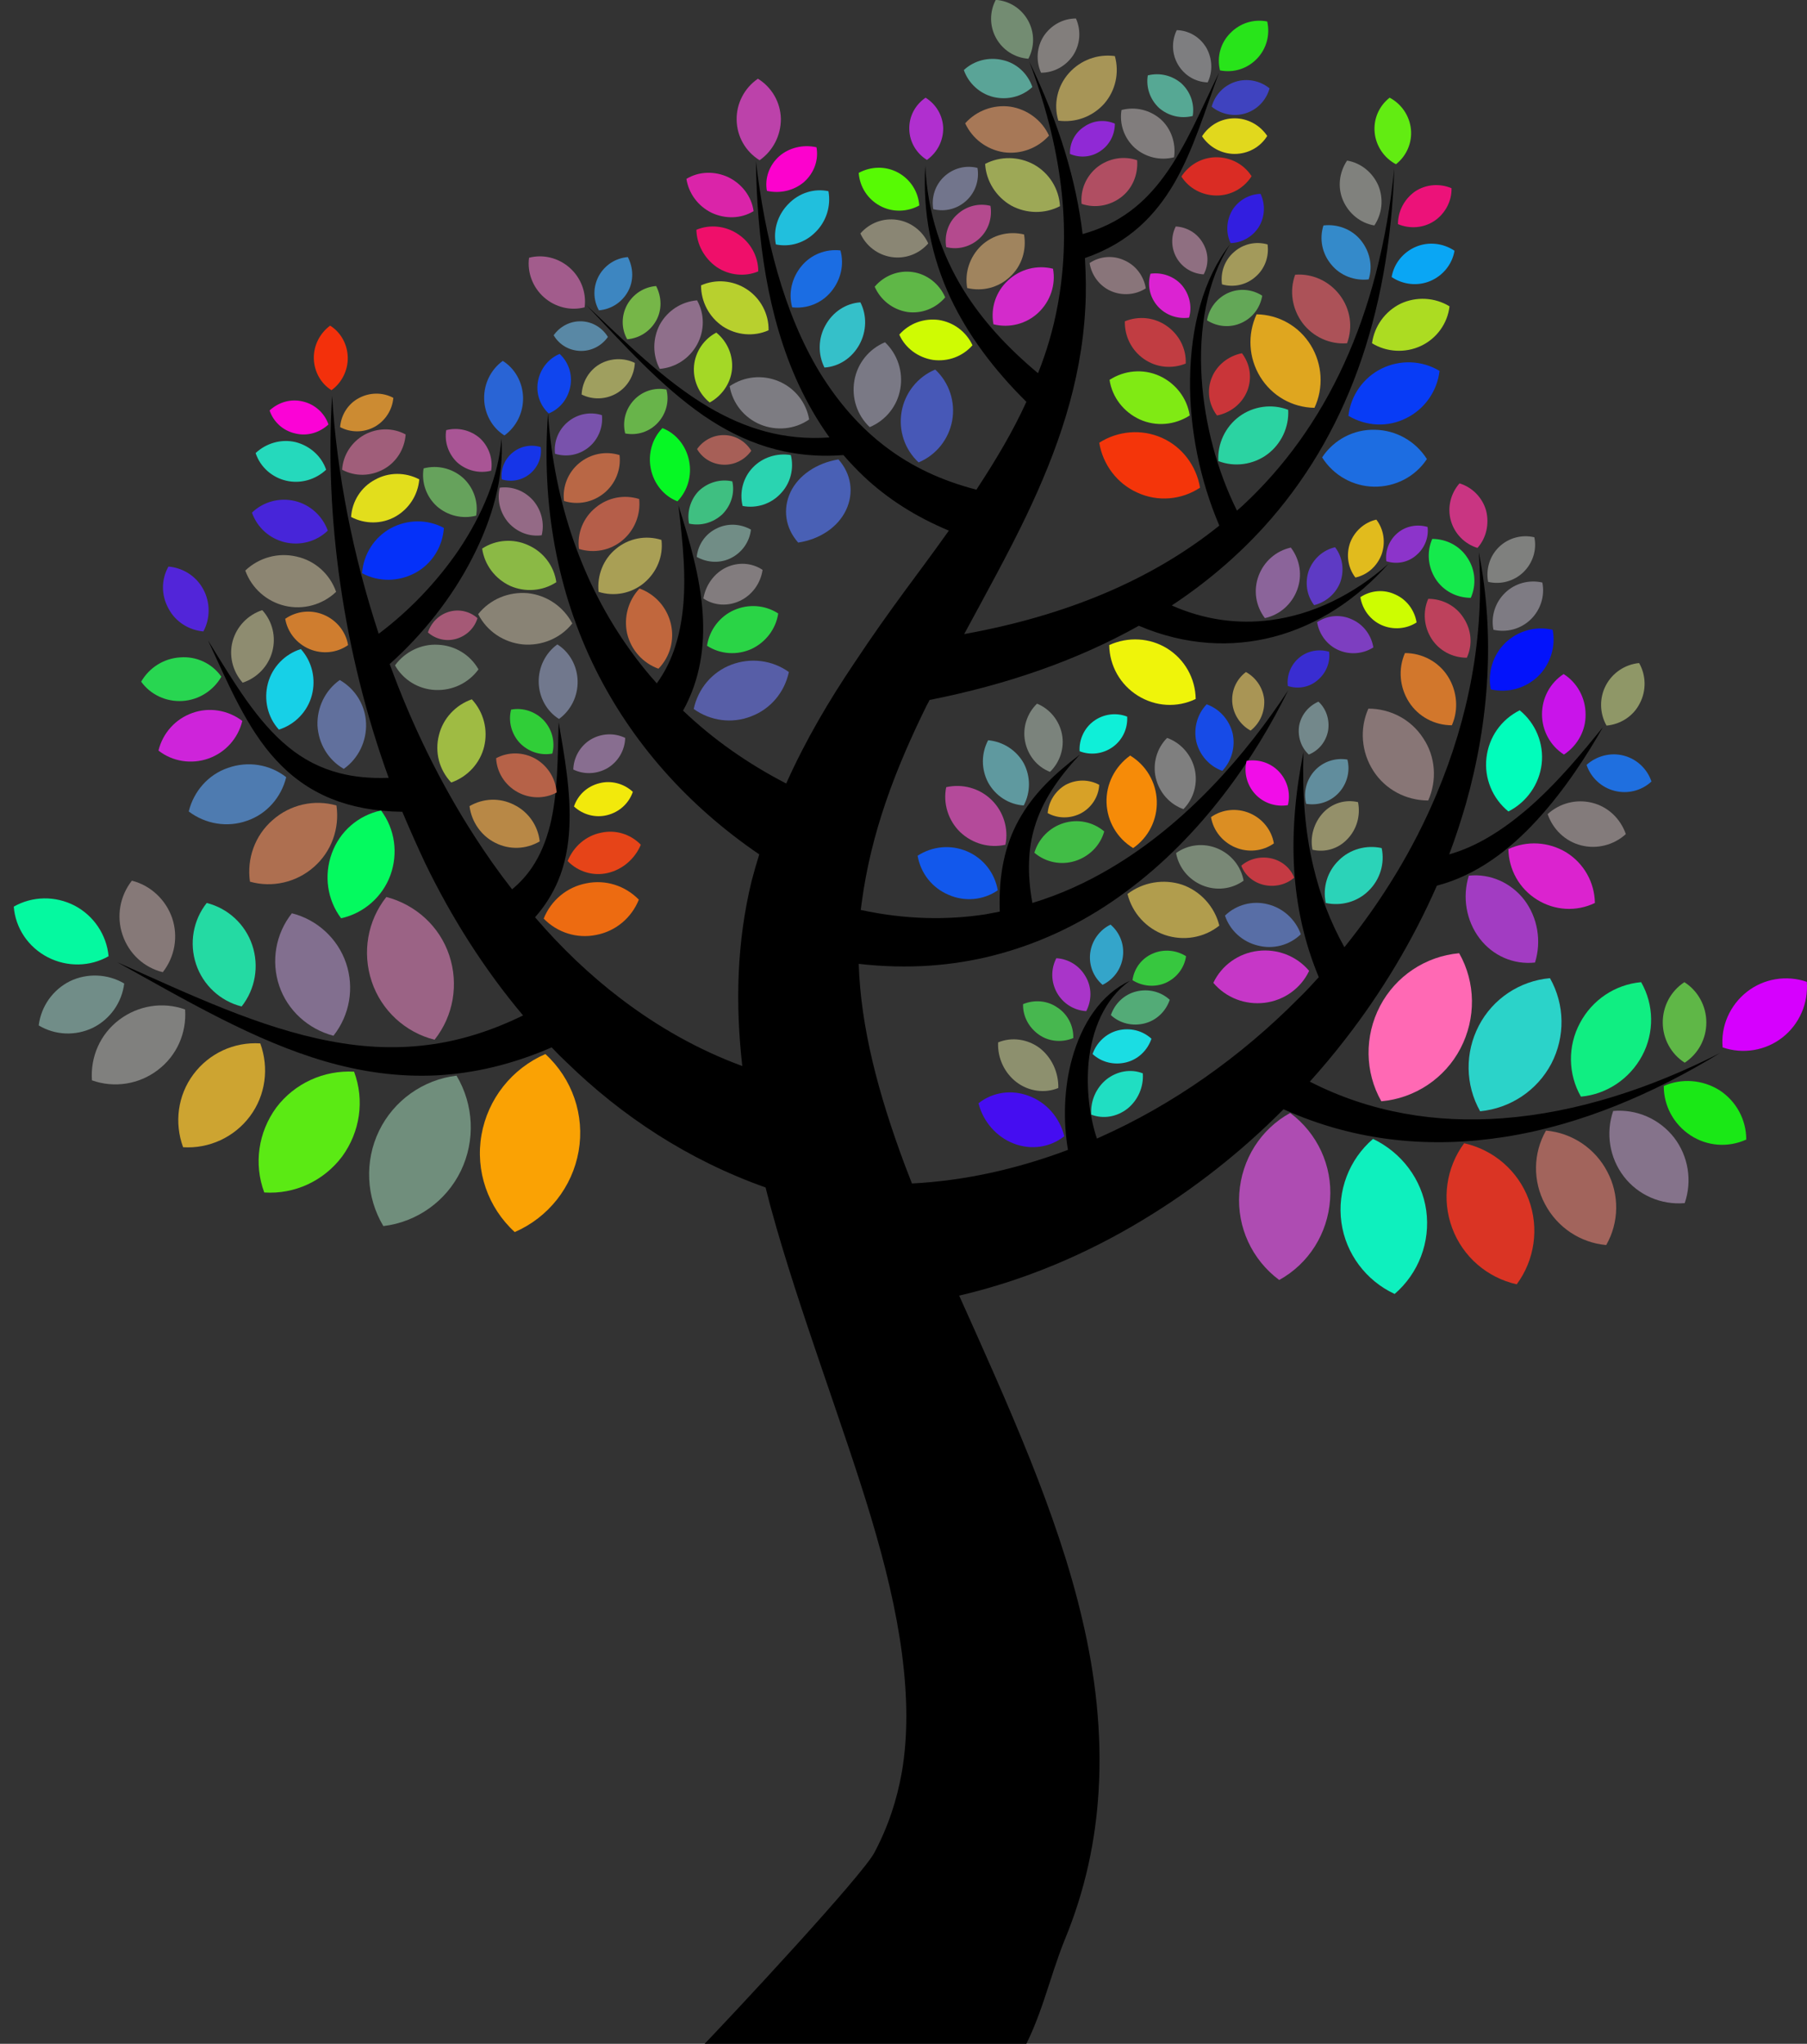 <?xml version="1.0" encoding="utf-8"?>
<!-- Generator: Adobe Illustrator 22.1.0, SVG Export Plug-In . SVG Version: 6.00 Build 0)  -->
<svg version="1.1"
	 id="svg2" inkscape:version="0.91 r13725" sodipodi:docname="tree_15042015_5.svg" xmlns:cc="http://creativecommons.org/ns#" xmlns:dc="http://purl.org/dc/elements/1.1/" xmlns:inkscape="http://www.inkscape.org/namespaces/inkscape" xmlns:rdf="http://www.w3.org/1999/02/22-rdf-syntax-ns#" xmlns:sodipodi="http://sodipodi.sourceforge.net/DTD/sodipodi-0.dtd" xmlns:svg="http://www.w3.org/2000/svg"
	 xmlns="http://www.w3.org/2000/svg" xmlns:xlink="http://www.w3.org/1999/xlink" x="0px" y="0px" viewBox="0 0 543.2 614.2"
	 style="enable-background:new 0 0 543.2 614.2;" xml:space="preserve">
<rect x="0" y="0" width="543.2" height="614.2" fill="#333333" stroke="none"/>
<style type="text/css">
	.st0{fill:#0EF0BE;}
	.st1{fill:#DA3424;}
	.st2{fill:#A2645C;}
	.st3{fill:#85738B;}
	.st4{fill:#D600FE;}
	.st5{fill:#FF69B4;}
	.st6{fill:#2BD3C9;}
	.st7{fill:#10EE82;}
	.st8{fill:#8F9767;}
	.st9{fill:#DB23CF;}
	.st10{fill:#837B7B;}
	.st11{fill:#1F6FDF;}
	.st12{fill:#01FDBB;}
	.st13{fill:#C914EA;}
	.st14{fill:#C93582;}
	.st15{fill:#887676;}
	.st16{fill:#D2772C;}
	.st17{fill:#BD415C;}
	.st18{fill:#15E94C;}
	.st19{fill:#0313FB;}
	.st20{fill:#7E7B83;}
	.st21{fill:#7F807E;}
	.st22{fill:#708E7C;}
	.st23{fill:#5BEA14;}
	.st24{fill:#CDA431;}
	.st25{fill:#80807E;}
	.st26{fill:#05F9A0;}
	.st27{fill:#9B6385;}
	.st28{fill:#826F8F;}
	.st29{fill:#24DAA3;}
	.st30{fill:#867978;}
	.st31{fill:#718D88;}
	.st32{fill:#AE6F50;}
	.st33{fill:#4E7BB0;}
	.st34{fill:#CE24DA;}
	.st35{fill:#28D651;}
	.st36{fill:#5225D9;}
	.st37{fill:#17D0E7;}
	.st38{fill:#8E8C70;}
	.st39{fill:#083CF6;}
	.st40{fill:#62EC12;}
	.st41{fill:#DFA61F;}
	.st42{fill:#AC5258;}
	.st43{fill:#348ACA;}
	.st44{fill:#80817D;}
	.st45{fill:#ACDC22;}
	.st46{fill:#0AA6F4;}
	.st47{fill:#EC1279;}
	.st48{fill:#8C34CA;}
	.st49{fill:#80EA14;}
	.st50{fill:#321EE0;}
	.st51{fill:#1D6DE1;}
	.st52{fill:#2BD3A2;}
	.st53{fill:#63A757;}
	.st54{fill:#A39A5B;}
	.st55{fill:#C13D42;}
	.st56{fill:#DB23D2;}
	.st57{fill:#8F6F81;}
	.st58{fill:#F4350A;}
	.st59{fill:#8B649A;}
	.st60{fill:#5E3AC4;}
	.st61{fill:#E1BB1D;}
	.st62{fill:#7D3EC0;}
	.st63{fill:#CDFD01;}
	.st64{fill:#392DD1;}
	.st65{fill:#F68B08;}
	.st66{fill:#7F7F7F;}
	.st67{fill:#174BE7;}
	.st68{fill:#A99555;}
	.st69{fill:#B19D4D;}
	.st70{fill:#798876;}
	.st71{fill:#DB8E23;}
	.st72{fill:#37C73F;}
	.st73{fill:#73888B;}
	.st74{fill:#0FEFD8;}
	.st75{fill:#7B837C;}
	.st76{fill:#5F999F;}
	.st77{fill:#B44A9A;}
	.st78{fill:#41BD46;}
	.st79{fill:#D7A127;}
	.st80{fill:#1AE816;}
	.st81{fill:#575EA7;}
	.st82{fill:#738C72;}
	.st83{fill:#BC42AA;}
	.st84{fill:#9DA856;}
	.st85{fill:#A77857;}
	.st86{fill:#5AA497;}
	.st87{fill:#A79557;}
	.st88{fill:#28E41A;}
	.st89{fill:#827E7C;}
	.st90{fill:#4758B7;}
	.st91{fill:#E1D81D;}
	.st92{fill:#3F43BF;}
	.st93{fill:#DA2C24;}
	.st94{fill:#56A894;}
	.st95{fill:#7E7E80;}
	.st96{fill:#817D7D;}
	.st97{fill:#B04E62;}
	.st98{fill:#7A7985;}
	.st99{fill:#35C0C9;}
	.st100{fill:#1B6DE3;}
	.st101{fill:#21BFDD;}
	.st102{fill:#B02FCF;}
	.st103{fill:#D32BCB;}
	.st104{fill:#A0845E;}
	.st105{fill:#B44A8E;}
	.st106{fill:#72758C;}
	.st107{fill:#CFFB03;}
	.st108{fill:#8A8674;}
	.st109{fill:#5FB747;}
	.st110{fill:#57FA04;}
	.st111{fill:#2BD3B8;}
	.st112{fill:#618D9D;}
	.st113{fill:#94906A;}
	.st114{fill:#EFF40A;}
	.st115{fill:#F10DE8;}
	.st116{fill:#586EA6;}
	.st117{fill:#C43A43;}
	.st118{fill:#1BDDE3;}
	.st119{fill:#20DEC2;}
	.st120{fill:#53AB77;}
	.st121{fill:#A23CC2;}
	.st122{fill:#A4D826;}
	.st123{fill:#B8D02E;}
	.st124{fill:#EF0F6A;}
	.st125{fill:#DA24A9;}
	.st126{fill:#A25C8C;}
	.st127{fill:#F3300B;}
	.st128{fill:#2964D5;}
	.st129{fill:#71788D;}
	.st130{fill:#06F824;}
	.st131{fill:#ED6B11;}
	.st132{fill:#F2E90C;}
	.st133{fill:#E64418;}
	.st134{fill:#886E90;}
	.st135{fill:#47B74F;}
	.st136{fill:#8D906E;}
	.st137{fill:#A935C9;}
	.st138{fill:#450DF1;}
	.st139{fill:#34A5CA;}
	.st140{fill:#1258EC;}
	.st141{fill:#C637C7;}
	.st142{fill:#0531F9;}
	.st143{fill:#E2DE1C;}
	.st144{fill:#A05E7A;}
	.st145{fill:#CC8B32;}
	.st146{fill:#A95595;}
	.st147{fill:#1045EE;}
	.st148{fill:#66A25C;}
	.st149{fill:#A99F55;}
	.st150{fill:#B55E49;}
	.st151{fill:#B96745;}
	.st152{fill:#7952AC;}
	.st153{fill:#2AD446;}
	.st154{fill:#718D86;}
	.st155{fill:#827C7E;}
	.st156{fill:#3FBF81;}
	.st157{fill:#8C8572;}
	.st158{fill:#4725D9;}
	.st159{fill:#25D9BC;}
	.st160{fill:#FB03D6;}
	.st161{fill:#61709D;}
	.st162{fill:#FAA204;}
	.st163{fill:#B88846;}
	.st164{fill:#B66248;}
	.st165{fill:#FC02CD;}
	.st166{fill:#30CE38;}
	.st167{fill:#898375;}
	.st168{fill:#8BB945;}
	.st169{fill:#946A86;}
	.st170{fill:#1635E8;}
	.st171{fill:#9FBB43;}
	.st172{fill:#A55976;}
	.st173{fill:#768877;}
	.st174{fill:#04FA5F;}
	.st175{fill:#C1673D;}
	.st176{fill:#AE4CB2;}
	.st177{fill:#4960B5;}
	.st178{fill:#2AD4B1;}
	.st179{fill:#68B44A;}
	.st180{fill:#9F9F5F;}
	.st181{fill:#5988A5;}
	.st182{fill:#8F6F8B;}
	.st183{fill:#76B648;}
	.st184{fill:#3D86C1;}
	.st185{fill:#89757A;}
	.st186{fill:#C93539;}
	.st187{fill:#9029D5;}
	.st188{fill:#A75F57;}
	.st189{fill:#CF7D2F;}
	.st190{fill:#7D7C82;}
</style>
<sodipodi:namedview  bordercolor="#666666" borderopacity="1.0" id="base" inkscape:current-layer="layer1" inkscape:cx="372.04724" inkscape:cy="526.1811" inkscape:document-units="px" inkscape:pageopacity="0.0" inkscape:pageshadow="2" inkscape:window-height="968" inkscape:window-maximized="1" inkscape:window-width="1280" inkscape:window-x="-4" inkscape:window-y="-4" inkscape:zoom="0.72883651" pagecolor="#ffffff" showgrid="false" showguides="false">
	</sodipodi:namedview>
<defs>
	
	
		<inkscape:path-effect  cusp_linecap_type="round" effect="powerstroke" end_linecap_type="zerowidth" id="path-effect6525" interpolator_beta="0.2" interpolator_type="Linear" is_visible="true" linejoin_type="round" miter_limit="4" offset_points="0,6.357" sort_points="true" start_linecap_type="zerowidth">
		</inkscape:path-effect>
	
		<inkscape:path-effect  cusp_linecap_type="round" effect="powerstroke" end_linecap_type="zerowidth" id="path-effect6521" interpolator_beta="0.2" interpolator_type="Linear" is_visible="true" linejoin_type="round" miter_limit="4" offset_points="0.011,7.255" sort_points="true" start_linecap_type="zerowidth">
		</inkscape:path-effect>
	
		<inkscape:path-effect  cusp_linecap_type="round" effect="powerstroke" end_linecap_type="zerowidth" id="path-effect6516" interpolator_beta="0.2" interpolator_type="Linear" is_visible="true" linejoin_type="round" miter_limit="4" offset_points="0,6.568" sort_points="true" start_linecap_type="zerowidth">
		</inkscape:path-effect>
	
		<inkscape:path-effect  cusp_linecap_type="round" effect="powerstroke" end_linecap_type="zerowidth" id="path-effect6512" interpolator_beta="0.2" interpolator_type="Linear" is_visible="true" linejoin_type="round" miter_limit="4" offset_points="0,-7.564" sort_points="true" start_linecap_type="zerowidth">
		</inkscape:path-effect>
	
		<inkscape:path-effect  cusp_linecap_type="round" effect="powerstroke" end_linecap_type="zerowidth" id="path-effect5985" interpolator_beta="0.2" interpolator_type="Linear" is_visible="true" linejoin_type="round" miter_limit="4" offset_points="0,5.471" sort_points="true" start_linecap_type="zerowidth">
		</inkscape:path-effect>
	
		<inkscape:path-effect  cusp_linecap_type="round" effect="powerstroke" end_linecap_type="zerowidth" id="path-effect3478" interpolator_beta="0.2" interpolator_type="Linear" is_visible="true" linejoin_type="round" miter_limit="4" offset_points="0,5.907" sort_points="true" start_linecap_type="zerowidth">
		</inkscape:path-effect>
	
		<inkscape:path-effect  cusp_linecap_type="round" effect="powerstroke" end_linecap_type="zerowidth" id="path-effect3474" interpolator_beta="0.2" interpolator_type="Linear" is_visible="true" linejoin_type="round" miter_limit="4" offset_points="0,-6.778" sort_points="true" start_linecap_type="zerowidth">
		</inkscape:path-effect>
	
		<inkscape:path-effect  cusp_linecap_type="round" effect="powerstroke" end_linecap_type="zerowidth" id="path-effect3470" interpolator_beta="0.2" interpolator_type="Linear" is_visible="true" linejoin_type="round" miter_limit="4" offset_points="0,5.471" sort_points="true" start_linecap_type="zerowidth">
		</inkscape:path-effect>
	
		<inkscape:path-effect  cusp_linecap_type="round" effect="powerstroke" end_linecap_type="zerowidth" id="path-effect3466" interpolator_beta="0.2" interpolator_type="Linear" is_visible="true" linejoin_type="round" miter_limit="4" offset_points="0,-7.379" sort_points="true" start_linecap_type="zerowidth">
		</inkscape:path-effect>
	
		<inkscape:path-effect  cusp_linecap_type="round" effect="powerstroke" end_linecap_type="zerowidth" id="path-effect3462" interpolator_beta="0.2" interpolator_type="Linear" is_visible="true" linejoin_type="round" miter_limit="4" offset_points="0.021,-6.367" sort_points="true" start_linecap_type="zerowidth">
		</inkscape:path-effect>
	
		<inkscape:path-effect  cusp_linecap_type="round" effect="powerstroke" end_linecap_type="zerowidth" id="path-effect3458" interpolator_beta="0.2" interpolator_type="Linear" is_visible="true" linejoin_type="round" miter_limit="4" offset_points="0.005,-3.678" sort_points="true" start_linecap_type="zerowidth">
		</inkscape:path-effect>
	
		<inkscape:path-effect  cusp_linecap_type="round" effect="powerstroke" end_linecap_type="zerowidth" id="path-effect3454" interpolator_beta="0.2" interpolator_type="Linear" is_visible="true" linejoin_type="round" miter_limit="4" offset_points="0,4.583" sort_points="true" start_linecap_type="zerowidth">
		</inkscape:path-effect>
	
		<inkscape:path-effect  cusp_linecap_type="round" effect="powerstroke" end_linecap_type="zerowidth" id="path-effect3450" interpolator_beta="0.2" interpolator_type="Linear" is_visible="true" linejoin_type="round" miter_limit="4" offset_points="0.012,5.744" sort_points="true" start_linecap_type="zerowidth">
		</inkscape:path-effect>
	
		<inkscape:path-effect  cusp_linecap_type="round" effect="powerstroke" end_linecap_type="zerowidth" id="path-effect3446" interpolator_beta="0.2" interpolator_type="Linear" is_visible="true" linejoin_type="round" miter_limit="4" offset_points="0,-4.375" sort_points="true" start_linecap_type="zerowidth">
		</inkscape:path-effect>
	
		<inkscape:path-effect  cusp_linecap_type="round" effect="powerstroke" end_linecap_type="zerowidth" id="path-effect3442" interpolator_beta="0.2" interpolator_type="Linear" is_visible="true" linejoin_type="round" miter_limit="4" offset_points="0,7.795" sort_points="true" start_linecap_type="zerowidth">
		</inkscape:path-effect>
	
		<inkscape:path-effect  cusp_linecap_type="round" effect="powerstroke" end_linecap_type="zerowidth" id="path-effect3438" interpolator_beta="0.2" interpolator_type="Linear" is_visible="true" linejoin_type="round" miter_limit="4" offset_points="0,7.066" sort_points="true" start_linecap_type="zerowidth">
		</inkscape:path-effect>
	
		<inkscape:path-effect  cusp_linecap_type="round" effect="powerstroke" end_linecap_type="zerowidth" id="path-effect3434" interpolator_beta="0.2" interpolator_type="Linear" is_visible="true" linejoin_type="round" miter_limit="4" offset_points="0,14.854" sort_points="true" start_linecap_type="zerowidth">
		</inkscape:path-effect>
	
		<inkscape:path-effect  cusp_linecap_type="round" effect="powerstroke" end_linecap_type="zerowidth" id="path-effect3430" interpolator_beta="0.2" interpolator_type="Linear" is_visible="true" linejoin_type="round" miter_limit="4" offset_points="0,-10.509" sort_points="true" start_linecap_type="zerowidth">
		</inkscape:path-effect>
	
		<inkscape:path-effect  cusp_linecap_type="round" effect="powerstroke" end_linecap_type="zerowidth" id="path-effect3426" interpolator_beta="0.2" interpolator_type="Linear" is_visible="true" linejoin_type="round" miter_limit="4" offset_points="0,-9.122" sort_points="true" start_linecap_type="zerowidth">
		</inkscape:path-effect>
	
		<inkscape:path-effect  cusp_linecap_type="round" effect="powerstroke" end_linecap_type="zerowidth" id="path-effect3422" interpolator_beta="0.2" interpolator_type="Linear" is_visible="true" linejoin_type="round" miter_limit="4" offset_points="0,11.359" sort_points="true" start_linecap_type="zerowidth">
		</inkscape:path-effect>
	
		<inkscape:path-effect  cusp_linecap_type="round" effect="powerstroke" end_linecap_type="zerowidth" id="path-effect3418" interpolator_beta="0.2" interpolator_type="Linear" is_visible="true" linejoin_type="round" miter_limit="4" offset_points="0.011,20.783" sort_points="true" start_linecap_type="zerowidth">
		</inkscape:path-effect>
	
		<inkscape:path-effect  cusp_linecap_type="round" effect="powerstroke" end_linecap_type="zerowidth" id="path-effect3414" interpolator_beta="0.2" interpolator_type="Linear" is_visible="true" linejoin_type="round" miter_limit="4" offset_points="0,-23.166" sort_points="true" start_linecap_type="zerowidth">
		</inkscape:path-effect>
	
		<inkscape:path-effect  cusp_linecap_type="round" effect="powerstroke" end_linecap_type="zerowidth" id="path-effect3410" interpolator_beta="0.2" interpolator_type="Linear" is_visible="true" linejoin_type="round" miter_limit="4" offset_points="0.047,41.512" sort_points="true" start_linecap_type="zerowidth">
		</inkscape:path-effect>
	
		<inkscape:path-effect  cusp_linecap_type="round" effect="powerstroke" end_linecap_type="zerowidth" id="path-effect3406" interpolator_beta="0.2" interpolator_type="Linear" is_visible="true" linejoin_type="round" miter_limit="4" offset_points="0,5.907" sort_points="true" start_linecap_type="zerowidth">
		</inkscape:path-effect>
	
		<inkscape:path-effect  cusp_linecap_type="round" effect="powerstroke" end_linecap_type="zerowidth" id="path-effect3402" interpolator_beta="0.2" interpolator_type="Linear" is_visible="true" linejoin_type="round" miter_limit="4" offset_points="0,-6.778" sort_points="true" start_linecap_type="zerowidth">
		</inkscape:path-effect>
	
		<inkscape:path-effect  cusp_linecap_type="round" effect="powerstroke" end_linecap_type="zerowidth" id="path-effect3398" interpolator_beta="0.2" interpolator_type="Linear" is_visible="true" linejoin_type="round" miter_limit="4" offset_points="0,5.471" sort_points="true" start_linecap_type="zerowidth">
		</inkscape:path-effect>
	
		<inkscape:path-effect  cusp_linecap_type="round" effect="powerstroke" end_linecap_type="zerowidth" id="path-effect3394" interpolator_beta="0.2" interpolator_type="Linear" is_visible="true" linejoin_type="round" miter_limit="4" offset_points="0,-7.379" sort_points="true" start_linecap_type="zerowidth">
		</inkscape:path-effect>
	
		<inkscape:path-effect  cusp_linecap_type="round" effect="powerstroke" end_linecap_type="zerowidth" id="path-effect3390" interpolator_beta="0.2" interpolator_type="Linear" is_visible="true" linejoin_type="round" miter_limit="4" offset_points="0.021,-6.367" sort_points="true" start_linecap_type="zerowidth">
		</inkscape:path-effect>
	
		<inkscape:path-effect  cusp_linecap_type="round" effect="powerstroke" end_linecap_type="zerowidth" id="path-effect3386" interpolator_beta="0.2" interpolator_type="Linear" is_visible="true" linejoin_type="round" miter_limit="4" offset_points="0.005,-3.678" sort_points="true" start_linecap_type="zerowidth">
		</inkscape:path-effect>
	
		<inkscape:path-effect  cusp_linecap_type="round" effect="powerstroke" end_linecap_type="zerowidth" id="path-effect3382" interpolator_beta="0.2" interpolator_type="Linear" is_visible="true" linejoin_type="round" miter_limit="4" offset_points="0,4.583" sort_points="true" start_linecap_type="zerowidth">
		</inkscape:path-effect>
	
		<inkscape:path-effect  cusp_linecap_type="round" effect="powerstroke" end_linecap_type="zerowidth" id="path-effect3378" interpolator_beta="0.2" interpolator_type="Linear" is_visible="true" linejoin_type="round" miter_limit="4" offset_points="0.012,5.744" sort_points="true" start_linecap_type="zerowidth">
		</inkscape:path-effect>
	
		<inkscape:path-effect  cusp_linecap_type="round" effect="powerstroke" end_linecap_type="zerowidth" id="path-effect3374" interpolator_beta="0.2" interpolator_type="Linear" is_visible="true" linejoin_type="round" miter_limit="4" offset_points="0,-4.375" sort_points="true" start_linecap_type="zerowidth">
		</inkscape:path-effect>
	
		<inkscape:path-effect  cusp_linecap_type="round" effect="powerstroke" end_linecap_type="zerowidth" id="path-effect3370" interpolator_beta="0.2" interpolator_type="Linear" is_visible="true" linejoin_type="round" miter_limit="4" offset_points="0,7.795" sort_points="true" start_linecap_type="zerowidth">
		</inkscape:path-effect>
	
		<inkscape:path-effect  cusp_linecap_type="round" effect="powerstroke" end_linecap_type="zerowidth" id="path-effect3366" interpolator_beta="0.2" interpolator_type="Linear" is_visible="true" linejoin_type="round" miter_limit="4" offset_points="0,7.066" sort_points="true" start_linecap_type="zerowidth">
		</inkscape:path-effect>
	
		<inkscape:path-effect  cusp_linecap_type="round" effect="powerstroke" end_linecap_type="zerowidth" id="path-effect3362" interpolator_beta="0.2" interpolator_type="Linear" is_visible="true" linejoin_type="round" miter_limit="4" offset_points="0,14.854" sort_points="true" start_linecap_type="zerowidth">
		</inkscape:path-effect>
	
		<inkscape:path-effect  cusp_linecap_type="round" effect="powerstroke" end_linecap_type="zerowidth" id="path-effect3358" interpolator_beta="0.2" interpolator_type="Linear" is_visible="true" linejoin_type="round" miter_limit="4" offset_points="0,-10.509" sort_points="true" start_linecap_type="zerowidth">
		</inkscape:path-effect>
	
		<inkscape:path-effect  cusp_linecap_type="round" effect="powerstroke" end_linecap_type="zerowidth" id="path-effect3354" interpolator_beta="0.2" interpolator_type="Linear" is_visible="true" linejoin_type="round" miter_limit="4" offset_points="0,-9.122" sort_points="true" start_linecap_type="zerowidth">
		</inkscape:path-effect>
	
		<inkscape:path-effect  cusp_linecap_type="round" effect="powerstroke" end_linecap_type="zerowidth" id="path-effect3350" interpolator_beta="0.2" interpolator_type="Linear" is_visible="true" linejoin_type="round" miter_limit="4" offset_points="0,11.359" sort_points="true" start_linecap_type="zerowidth">
		</inkscape:path-effect>
	
		<inkscape:path-effect  cusp_linecap_type="round" effect="powerstroke" end_linecap_type="zerowidth" id="path-effect3346" interpolator_beta="0.2" interpolator_type="Linear" is_visible="true" linejoin_type="round" miter_limit="4" offset_points="0.011,20.783" sort_points="true" start_linecap_type="zerowidth">
		</inkscape:path-effect>
	
		<inkscape:path-effect  cusp_linecap_type="round" effect="powerstroke" end_linecap_type="zerowidth" id="path-effect3342" interpolator_beta="0.2" interpolator_type="Linear" is_visible="true" linejoin_type="round" miter_limit="4" offset_points="0,-23.166" sort_points="true" start_linecap_type="zerowidth">
		</inkscape:path-effect>
	
		<inkscape:path-effect  cusp_linecap_type="round" effect="powerstroke" end_linecap_type="zerowidth" id="path-effect3338" interpolator_beta="0.2" interpolator_type="Linear" is_visible="true" linejoin_type="round" miter_limit="4" offset_points="0.047,41.512" sort_points="true" start_linecap_type="zerowidth">
		</inkscape:path-effect>
</defs>
<g id="layer1" inkscape:groupmode="layer" inkscape:label="Camada 1">
	<g id="g10671" transform="translate(904.839,0.056)">
		<path id="path4047" inkscape:connector-curvature="0" d="M-595.4,18.5c10.9,29,12.3,52.7,8.5,73.2c-1.3,7.1-3.3,13.9-5.9,20.4
			c-9.1-7.6-16.7-15.8-22.4-25c-6.6-10.7-10.8-23-11.5-37.4c-0.8,14.4,1.9,27.5,7.5,39.6c5.3,11.3,13.1,21.7,22.9,31.4
			c-4.1,9-9.2,17.5-14.7,25.9c-0.1,0.2-0.2,0.3-0.3,0.5c-10.5-2.7-19.3-6.9-26.8-12.5c-8.2-6.1-14.8-13.8-20.3-22.7
			c-10.9-18-16.5-40.6-19.2-63.5c0.3,22.8,3.4,46.7,12.8,67c2.6,5.6,5.7,11,9.3,16c-13.7,1-25.4-2.7-36.3-9.1
			c-13-7.7-24.6-19.1-36.8-30.7c11.4,12.1,22.5,24.4,35.2,33.2c11.8,8.1,25.3,13.2,42.1,11.9c1.9,2.2,4,4.4,6.1,6.4
			c7,6.6,15.5,12.1,25.6,16.3c-9.2,13-17.1,22.7-28.5,39.9c-7.4,11-14.5,22.9-20.4,36.1c-11.6-6-22-13.3-31-21.9
			c5.3-9.6,6.5-19.6,5.9-29.1c-0.7-11-4-22.1-7.3-32.6c1.3,11.1,2.5,22.1,1.2,32.4c-1,8-3.3,15-7.7,21.1c-2.9-3.2-5.6-6.6-8.1-10.1
			c-14-19.5-22.7-43.6-24.6-71c-2,27.3,2.7,53.6,14.4,77.1c10.7,21.4,27.1,40.4,49.1,55.4c-0.8,2.6-1.6,5.3-2.3,8
			c-4.5,18.5-4.9,37.1-2.8,55.6c-13.1-4.8-25.3-11.7-36.6-20.3c-9.2-7-17.8-15.2-25.7-24.4c3-3.4,5.3-7.1,6.9-10.9
			c2.2-5.2,3.1-10.5,3.4-15.8c0.6-10.7-1.5-22-3.2-31.9c-0.3,10.4-0.2,21.3-2.6,31c-1.2,4.7-2.9,8.9-5.4,12.6
			c-1.6,2.4-3.6,4.6-6,6.6c-4-5.1-7.8-10.5-11.4-16.1c-10.3-16-18.8-33.5-25.4-51.6c10.1-9,18.8-20.1,24.8-31.8
			c6.2-12,9.6-24.6,8.8-36c-0.8,11.2-5.7,22.9-12.9,33.6c-6.5,9.5-14.8,18.2-24,25.1c-7.8-23.7-12.6-48.3-14-71.5
			c-2.3,35.8,3.2,76.7,17,114.8c-5.6,0.2-10.5-0.3-14.7-1.4c-5.9-1.5-11-4.2-15.5-7.9c-9.3-7.6-16.1-19-24.1-32
			c6.2,13.4,11.7,26.5,20.4,35.9c4.4,4.8,9.8,8.9,16.7,11.7c6,2.4,13,3.8,21.3,3.9c2.2,5.2,4.5,10.4,6.9,15.5
			c7.9,16.3,17.7,31.8,29.4,45.7c-9.2,4.5-18.1,7.3-26.8,8.6c-10.5,1.6-20.9,1.1-31.3-0.9c-21.1-4-41.7-13.8-63.9-23.7
			c20.9,11.6,41.2,23.6,62.5,29.8c10.7,3.1,21.9,4.8,33.7,4.2c11-0.6,22.4-3.2,34.4-8.4c1.4,1.5,2.9,3,4.4,4.4
			c16.6,16.2,36.5,29.4,59.9,37.7c0.6,2.2,1.1,4.4,1.7,6.5c8.1,29.7,21.9,65.6,29.9,92.3c4.4,14.6,7.7,28.3,9.4,41.3
			c1.7,13,1.8,24.7,0,35.4c-1.5,8.6-4.2,16.7-8.3,24.4c-3.6,6.8-40.8,46.9-54.9,61.5h98.4c6.7-11.4,9-23.7,13.8-35.5
			c6.1-14.8,9.2-29.6,10.1-44.3c1.1-17.9-1-35.3-4.9-51.8c-3.8-16.4-9.5-32.5-15.6-47.9c-7.4-18.4-14.5-34-21.4-49.4
			c19.7-4.6,38.3-12.5,55.3-22.8c15.4-9.3,29.6-20.5,42.2-33.2c22.2,10,44.9,11.7,66.5,8.3c23-3.6,45.1-13.2,64.7-25.2
			c-20.6,10.5-42.9,17.9-65.3,19.6c-19.9,1.5-39.6-1.6-58-11c3.7-4.1,7.3-8.4,10.7-12.8c11.1-14.3,20.4-29.9,27.5-46.1
			c12-3.1,22-10.9,29.9-19.5c8.7-9.4,15.5-20.2,20-28.1c-5.9,7.2-13.6,16.8-23.1,24.9c-7.2,6.1-14.9,11-23.1,13.3
			c1.9-5,3.5-10,5-15.1c7.1-25.1,8.8-50.9,3.9-75.7c1.8,25.2-3.1,49.9-12.7,72.7c-6.9,16.5-16.4,32-27.7,46
			c-4.3-7.7-7.3-15.7-9.3-24.1c-2.6-10.8-3.4-22.3-3-34.6c-2.4,12-3.5,23.8-2.8,35.4c0.7,10.8,2.9,21.5,7.4,32.3
			c-2,2.2-3.9,4.3-6,6.3c-17.5,17.7-38,32.1-59.8,41.8c-0.3,0.1-0.6,0.3-0.9,0.4c-2.3-6.9-3.2-15.1-2.5-22.9c1-9.7,4.7-19,12.4-24.5
			c-8.8,4.1-14.5,13-17.4,23.5c-2.4,8.7-2.7,18.5-1.2,27.3c-15.4,5.8-31.2,9.3-46.9,10.1c-0.7-1.9-1.5-3.8-2.2-5.7
			c-7.9-21.2-13.2-41.2-13.8-60.3c14.8,1.7,28.4,0.6,40.8-2.6c15.1-3.9,28.3-10.7,39.7-19.2c22.7-16.8,38.7-40.2,48.6-60.4
			c-12.5,19-30.3,39.8-53.3,53.4c-7.4,4.4-15.3,8-23.6,10.5c-1.6-9-1.3-16.3,0.7-22.9c2.3-7.6,6.8-14.4,13.6-21.7
			c-7.8,5.9-14.1,11.9-18.4,19.7c-4.1,7.4-6.1,16.2-5.7,27.5c-1.4,0.3-2.8,0.5-4.2,0.8c-11.6,1.8-24.2,1.6-37.6-1.3
			c0.1-0.7,0.2-1.5,0.3-2.2c2.8-21.1,10.1-40.1,19.5-59.2c0.3-0.5,0.6-1.1,0.9-1.7c23.7-4.7,44.7-12.1,62.9-22.3
			c14.1,6,28,6.6,40.6,3.3c13.3-3.5,25.1-11.4,34.4-21.9c-10.6,9.4-22.9,15.3-35.4,16.9c-9.9,1.3-20-0.1-29.7-4.4
			c10.3-6.8,19.6-14.7,27.7-23.6c24.5-27,37.7-63,39.2-107.8c-4.5,44.9-20.7,78.3-45.6,101.4c-0.6,0.5-1.1,1-1.7,1.5
			c-6-12.1-9.7-26-10.6-39.6c-1-15,1.6-29.6,8.5-40.4c-8,10.2-11.8,24.8-12,40.5c-0.2,14.7,2.9,30.2,8.8,44
			c-20.4,16.4-46.2,27.1-76.7,32.6c6.6-12.2,13.6-24.9,18.7-35.6c9.3-19.5,16.5-39.7,17.7-62.2c0.3-5,0.2-10-0.1-15.2
			c13.4-4.6,21.3-13,26.9-22.6c5.7-9.9,9.2-21.7,13.4-33.1c-5.4,11.1-9.9,22.1-16.5,31.1c-6,8.2-13.4,14.3-24.5,17.4
			C-581.3,54.3-586.4,37.2-595.4,18.5L-595.4,18.5z"/>
		<path id="path4049" inkscape:connector-curvature="0" class="st0" d="M-492.1,342.2c-7.2,6.2-10.8,15.6-9.5,25.1
			c1.3,9.4,7.4,17.5,16,21.5c7.2-6.2,10.8-15.6,9.5-25.1C-477.4,354.4-483.5,346.3-492.1,342.2L-492.1,342.2z"/>
		<path id="path4051" inkscape:connector-curvature="0" class="st1" d="M-464.7,343.5c-5.4,7.3-6.8,16.9-3.6,25.5
			c3.2,8.6,10.5,14.9,19.4,16.9c5.4-7.3,6.8-16.9,3.6-25.5C-448.5,351.8-455.8,345.5-464.7,343.5z"/>
		<path id="path4053" inkscape:connector-curvature="0" class="st2" d="M-440.1,339.7c-3.9,6.8-4,15.2-0.3,22.1
			c3.7,7,10.6,11.6,18.4,12.3c3.9-6.8,4-15.2,0.3-22.1C-425.3,345.1-432.2,340.4-440.1,339.7z"/>
		<path id="path4055" inkscape:connector-curvature="0" class="st3" d="M-419.9,333.8c-2.3,6.7-1.1,14.1,3.2,19.7
			c4.3,5.6,11.2,8.6,18.3,8c2.3-6.7,1.1-14.1-3.2-19.7C-406,336.2-412.8,333.2-419.9,333.8L-419.9,333.8z"/>
		<path id="path4057" inkscape:connector-curvature="0" class="st4" d="M-361.7,295c-6.1-2.1-12.9-1-18,3c-5.1,4-7.9,10.3-7.3,16.7
			c6.1,2.1,12.9,1,18-3C-363.9,307.7-361.2,301.4-361.7,295z"/>
		<path id="path4059" inkscape:connector-curvature="0" class="st5" d="M-489.6,330.9c-5-8.8-5.1-19.6-0.4-28.6
			c4.7-9,13.7-15,23.8-15.9c5,8.8,5.1,19.6,0.4,28.6C-470.5,324-479.5,330-489.6,330.9z"/>
		<path id="path4061" inkscape:connector-curvature="0" class="st6" d="M-459.9,333.9c-4.5-8-4.6-17.6-0.4-25.7
			c4.2-8.1,12.3-13.5,21.4-14.3c4.5,8,4.6,17.6,0.4,25.7C-442.8,327.7-450.8,333-459.9,333.9L-459.9,333.9z"/>
		<path id="path4063" inkscape:connector-curvature="0" class="st7" d="M-429.6,329.5c-3.9-6.8-4-15.2-0.3-22.1
			c3.7-7,10.6-11.6,18.4-12.3c3.9,6.8,4,15.2,0.3,22.1C-414.9,324.1-421.8,328.8-429.6,329.5z"/>
		<path id="path4065" inkscape:connector-curvature="0" class="st8" d="M-421.9,218c-2.1-3.7-2.2-8.3-0.2-12.1c2-3.8,5.8-6.3,10-6.7
			c2.1,3.7,2.2,8.3,0.2,12.1C-413.8,215.1-417.6,217.6-421.9,218z"/>
		<path id="path4067" inkscape:connector-curvature="0" class="st9" d="M-451.4,255.1c0.1,6.2,3.3,11.9,8.6,15.2
			c5.3,3.3,11.8,3.7,17.4,1c-0.1-6.2-3.3-11.9-8.6-15.2C-439.3,252.9-445.8,252.5-451.4,255.1z"/>
		<path id="path4069" inkscape:connector-curvature="0" class="st10" d="M-439.6,244.6c1.6,4.6,5.3,8.2,10.1,9.4
			c4.7,1.2,9.8-0.1,13.4-3.4c-1.6-4.6-5.3-8.2-10.1-9.4C-431,240-436,241.3-439.6,244.6L-439.6,244.6z"/>
		<path id="path4071" inkscape:connector-curvature="0" class="st11" d="M-427.9,229.8c1.3,3.9,4.5,6.8,8.4,7.8
			c3.9,1,8.1,0,11.1-2.8c-1.3-3.9-4.5-6.8-8.4-7.8C-420.7,226-424.9,227.1-427.9,229.8z"/>
		<path id="path4073" inkscape:connector-curvature="0" class="st12" d="M-451.4,243.8c-4.8-3.9-7.3-10-6.6-16.1
			c0.7-6.2,4.4-11.5,10-14.3c4.8,3.9,7.3,10,6.6,16.1C-442.1,235.6-445.9,241-451.4,243.8z"/>
		<path id="path4075" inkscape:connector-curvature="0" class="st13" d="M-434.7,226.7c-4.1-2.6-6.6-7.2-6.6-12.1
			c0-4.9,2.4-9.4,6.5-12.1c4.1,2.6,6.6,7.2,6.6,12.1C-428.1,219.4-430.6,224-434.7,226.7z"/>
		<path id="path4077" inkscape:connector-curvature="0" class="st14" d="M-460.7,164.6c-3.9-1.2-6.9-4.3-8-8.2
			c-1.1-3.9-0.1-8.1,2.6-11.2c3.9,1.2,6.9,4.3,8,8.2C-457.1,157.3-458,161.6-460.7,164.6L-460.7,164.6z"/>
		<path id="path4079" inkscape:connector-curvature="0" class="st15" d="M-475.5,240.5c-6.7,0-12.9-3.3-16.5-8.9
			c-3.6-5.6-4.2-12.6-1.5-18.7c6.7,0,12.9,3.3,16.5,8.9C-473.3,227.3-472.8,234.4-475.5,240.5z"/>
		<path id="path4081" inkscape:connector-curvature="0" class="st16" d="M-468.4,217.9c-5.2,0-10.1-2.6-12.9-7
			c-2.8-4.4-3.3-9.9-1.2-14.7c5.2,0,10.1,2.6,12.9,7C-466.8,207.6-466.3,213.2-468.4,217.9z"/>
		<path id="path4083" inkscape:connector-curvature="0" class="st17" d="M-463.9,197.6c-4.3,0-8.3-2.1-10.6-5.7
			c-2.3-3.6-2.7-8.1-1-12c4.3,0,8.3,2.1,10.6,5.7C-462.5,189.2-462.1,193.7-463.9,197.6L-463.9,197.6z"/>
		<path id="path4085" inkscape:connector-curvature="0" class="st18" d="M-462.7,179.6c-4.3,0-8.3-2.1-10.6-5.7
			c-2.3-3.6-2.7-8.1-1-12c4.3,0,8.3,2.1,10.6,5.7C-461.3,171.2-461,175.7-462.7,179.6L-462.7,179.6z"/>
		<path id="path4087" inkscape:connector-curvature="0" class="st19" d="M-456.7,207.1c5.1,1.2,10.4-0.3,14.2-3.9
			c3.7-3.6,5.4-8.9,4.4-14c-5.1-1.2-10.4,0.3-14.2,3.9C-456,196.7-457.7,202-456.7,207.1z"/>
		<path id="path4089" inkscape:connector-curvature="0" class="st20" d="M-455.9,189.2c4,0.9,8.2-0.2,11.2-3.1
			c3-2.9,4.3-7.1,3.5-11.1c-4-0.9-8.2,0.2-11.2,3.1C-455.4,181-456.7,185.2-455.9,189.2L-455.9,189.2z"/>
		<path id="path4091" inkscape:connector-curvature="0" class="st21" d="M-457.5,174.8c3.8,0.9,7.8-0.2,10.6-2.9
			c2.8-2.7,4.1-6.7,3.3-10.5c-3.8-0.9-7.8,0.2-10.6,2.9C-457,167-458.2,170.9-457.5,174.8L-457.5,174.8z"/>
		<path id="path4093" inkscape:connector-curvature="0" class="st22" d="M-767.6,323.2c5.2,8.7,5.7,19.5,1.3,28.6
			c-4.4,9.1-13.2,15.4-23.3,16.6c-5.2-8.7-5.7-19.5-1.3-28.6C-786.5,330.7-777.7,324.4-767.6,323.2L-767.6,323.2z"/>
		<path id="path4095" inkscape:connector-curvature="0" class="st23" d="M-798.4,322c3.2,8.6,1.8,18.1-3.6,25.5
			c-5.5,7.3-14.2,11.4-23.4,10.8c-3.2-8.6-1.8-18.1,3.6-25.5C-816.3,325.5-807.5,321.5-798.4,322L-798.4,322z"/>
		<path id="path4097" inkscape:connector-curvature="0" class="st24" d="M-826.6,313.5c2.7,7.4,1.6,15.6-3.1,21.9
			c-4.7,6.3-12.3,9.8-20.1,9.3c-2.7-7.4-1.6-15.6,3.1-21.9C-842,316.5-834.5,313-826.6,313.5L-826.6,313.5z"/>
		<path id="path4099" inkscape:connector-curvature="0" class="st25" d="M-849.2,303.3c0.5,7.1-2.5,13.9-8.2,18.2
			c-5.6,4.3-13.1,5.5-19.8,3.1c-0.5-7.1,2.5-13.9,8.2-18.2C-863.3,302.1-855.9,300.9-849.2,303.3L-849.2,303.3z"/>
		<path id="path4101" inkscape:connector-curvature="0" class="st26" d="M-900.7,272.4c5.6-3.2,12.5-3.3,18.3-0.3
			c5.7,3,9.6,8.7,10.2,15.2c-5.6,3.2-12.5,3.3-18.3,0.3C-896.3,284.6-900.2,278.9-900.7,272.4L-900.7,272.4z"/>
		<path id="path4103" inkscape:connector-curvature="0" class="st27" d="M-774.2,312.4c5.7-7.2,7.3-16.7,4.4-25.4
			c-2.9-8.7-10.1-15.2-18.9-17.5c-5.7,7.2-7.3,16.7-4.4,25.4C-790.2,303.6-783,310.2-774.2,312.4z"/>
		<path id="path4105" inkscape:connector-curvature="0" class="st28" d="M-804.6,311.2c4.9-6.2,6.3-14.4,3.8-21.8
			c-2.5-7.4-8.7-13.1-16.3-15c-4.9,6.2-6.3,14.4-3.8,21.8C-818.4,303.6-812.2,309.2-804.6,311.2L-804.6,311.2z"/>
		<path id="path4107" inkscape:connector-curvature="0" class="st29" d="M-832.2,302.4c4.1-5.2,5.3-12.1,3.2-18.4
			c-2.1-6.3-7.3-11.1-13.7-12.7c-4.1,5.2-5.3,12.1-3.2,18.4C-843.8,296-838.6,300.8-832.2,302.4z"/>
		<path id="path4109" inkscape:connector-curvature="0" class="st30" d="M-855.9,292.1c3.6-4.6,4.7-10.7,2.8-16.3
			c-1.9-5.5-6.5-9.8-12.1-11.2c-3.6,4.6-4.7,10.7-2.8,16.3C-866.1,286.5-861.6,290.7-855.9,292.1L-855.9,292.1z"/>
		<path id="path4111" inkscape:connector-curvature="0" class="st31" d="M-867.5,295.5c-0.7,5.7-4.2,10.7-9.4,13.3
			c-5.2,2.5-11.3,2.3-16.3-0.7c0.7-5.7,4.2-10.7,9.4-13.3C-878.6,292.3-872.4,292.6-867.5,295.5L-867.5,295.5z"/>
		<path id="path4113" inkscape:connector-curvature="0" class="st32" d="M-803.7,242c1,6.9-1.5,13.9-6.8,18.5
			c-5.2,4.6-12.5,6.3-19.2,4.4c-1-6.9,1.5-13.9,6.8-18.5C-817.6,241.7-810.4,240.1-803.7,242z"/>
		<path id="path4115" inkscape:connector-curvature="0" class="st33" d="M-818.8,233.5c-1.5,6.1-5.9,11.1-11.8,13.1
			c-5.9,2.1-12.5,1-17.5-2.8c1.5-6.1,5.9-11.1,11.8-13.1C-830.3,228.6-823.8,229.6-818.8,233.5z"/>
		<path id="path4117" inkscape:connector-curvature="0" class="st34" d="M-832,216.6c-1.3,5.3-5.1,9.5-10.2,11.3
			c-5.1,1.8-10.8,0.9-15-2.4c1.3-5.3,5.1-9.5,10.2-11.3C-842,212.4-836.3,213.3-832,216.6L-832,216.6z"/>
		<path id="path4119" inkscape:connector-curvature="0" class="st35" d="M-838.3,203.3c-2.4,4.2-6.8,7-11.7,7.3
			c-4.9,0.3-9.6-1.9-12.4-5.8c2.4-4.2,6.8-7,11.7-7.3C-845.8,197.1-841.1,199.3-838.3,203.3L-838.3,203.3z"/>
		<path id="path4121" inkscape:connector-curvature="0" class="st36" d="M-854.2,170.2c4.4,0.4,8.4,2.9,10.5,6.9
			c2.1,3.9,2.1,8.7,0,12.6c-4.4-0.4-8.4-2.9-10.5-6.9C-856.4,178.8-856.4,174.1-854.2,170.2L-854.2,170.2z"/>
		<path id="path4123" inkscape:connector-curvature="0" class="st37" d="M-821,219.2c4.8-1.5,8.6-5.4,9.9-10.3
			c1.3-4.9,0.1-10.1-3.3-13.9c-4.8,1.5-8.6,5.4-9.9,10.3C-825.6,210.2-824.4,215.5-821,219.2L-821,219.2z"/>
		<path id="path4125" inkscape:connector-curvature="0" class="st38" d="M-831.9,205.1c4.3-1.4,7.7-4.9,8.9-9.3
			c1.2-4.4,0.1-9.1-3-12.5c-4.3,1.4-7.7,4.9-8.9,9.3C-836.1,197-834.9,201.7-831.9,205.1L-831.9,205.1z"/>
		<path id="path4127" inkscape:connector-curvature="0" class="st39" d="M-499.5,124.9c0.7-6.1,4.5-11.5,10-14.2
			c5.5-2.7,12.1-2.5,17.4,0.7c-0.7,6.1-4.5,11.5-10,14.2C-487.6,128.4-494.1,128.1-499.5,124.9L-499.5,124.9z"/>
		<path id="path4129" inkscape:connector-curvature="0" class="st40" d="M-485.2,49.3c-3.6-1.9-6-5.5-6.4-9.5
			c-0.4-4.1,1.3-8,4.5-10.5c3.6,1.9,6,5.5,6.4,9.5C-480.3,42.8-482,46.8-485.2,49.3L-485.2,49.3z"/>
		<path id="path4131" inkscape:connector-curvature="0" class="st41" d="M-509.7,122.5c-6.7-0.1-12.8-3.6-16.3-9.3
			c-3.5-5.7-3.9-12.7-1.1-18.8c6.7,0.1,12.8,3.6,16.3,9.3C-507.3,109.4-506.9,116.5-509.7,122.5z"/>
		<path id="path4133" inkscape:connector-curvature="0" class="st42" d="M-499.9,103.1c-5.2,0.4-10.2-1.9-13.4-6.1
			c-3.1-4.2-4-9.6-2.2-14.5c5.2-0.4,10.2,1.9,13.4,6.1C-498.9,92.8-498.1,98.2-499.9,103.1L-499.9,103.1z"/>
		<path id="path4135" inkscape:connector-curvature="0" class="st43" d="M-493.4,83.9c-4.2,0.5-8.5-1.1-11.2-4.4
			c-2.8-3.3-3.7-7.7-2.4-11.8c4.2-0.5,8.5,1.1,11.2,4.4C-493.1,75.4-492.1,79.8-493.4,83.9L-493.4,83.9z"/>
		<path id="path4137" inkscape:connector-curvature="0" class="st44" d="M-491.7,67.7c-4.2-0.7-7.7-3.6-9.4-7.5
			c-1.7-3.9-1.2-8.4,1.2-12c4.2,0.7,7.7,3.6,9.4,7.5C-488.9,59.6-489.3,64.1-491.7,67.7z"/>
		<path id="path4139" inkscape:connector-curvature="0" class="st45" d="M-492.4,103.1c4.4,2.7,10,3,14.7,0.8
			c4.7-2.2,8-6.7,8.6-11.9c-4.4-2.7-10-3-14.7-0.8C-488.5,93.5-491.7,98-492.4,103.1z"/>
		<path id="path4141" inkscape:connector-curvature="0" class="st46" d="M-486.5,83.2c3.4,2.3,7.8,2.8,11.6,1.2
			c3.8-1.6,6.6-5,7.3-9.1c-3.4-2.3-7.8-2.8-11.6-1.2C-483,75.7-485.8,79.1-486.5,83.2z"/>
		<path id="path4143" inkscape:connector-curvature="0" class="st47" d="M-484.6,67.3c3.6,1.5,7.7,1.2,11-1c3.2-2.2,5.2-5.9,5.1-9.8
			c-3.6-1.5-7.7-1.2-11,1C-482.7,59.8-484.6,63.4-484.6,67.3z"/>
		<path id="path4145" inkscape:connector-curvature="0" class="st48" d="M-488.1,168.6c-0.4-3.2,0.9-6.4,3.4-8.5
			c2.5-2.1,5.9-2.7,9-1.8c0.4,3.2-0.9,6.4-3.4,8.5C-481.6,169-485,169.6-488.1,168.6z"/>
		<path id="path4147" inkscape:connector-curvature="0" class="st49" d="M-547.2,124.8c-0.8-5.3-4.3-9.7-9.1-11.9
			c-4.9-2.2-10.5-1.7-15,1.2c0.8,5.3,4.3,9.7,9.1,11.9C-557.3,128.2-551.7,127.7-547.2,124.8z"/>
		<path id="path4149" inkscape:connector-curvature="0" class="st50" d="M-534.9,73c3.5-0.1,6.7-2,8.5-4.9c1.8-3,2-6.7,0.5-9.9
			c-3.5,0.1-6.7,2-8.5,4.9C-536.2,66.2-536.4,69.9-534.9,73L-534.9,73z"/>
		<path id="path4151" inkscape:connector-curvature="0" class="st51" d="M-507.4,137.4c3.4,5.4,9.3,8.7,15.6,8.8
			c6.4,0.1,12.4-3,15.9-8.3c-3.4-5.4-9.3-8.7-15.6-8.8C-497.9,128.9-503.9,132.1-507.4,137.4z"/>
		<path id="path4153" inkscape:connector-curvature="0" class="st52" d="M-538.6,138.5c4.9,1.9,10.5,1.1,14.7-2
			c4.2-3.1,6.6-8.2,6.3-13.4c-4.9-1.9-10.5-1.1-14.7,2C-536.5,128.2-538.9,133.3-538.6,138.5z"/>
		<path id="path4155" inkscape:connector-curvature="0" class="st53" d="M-542,96.2c3.1,2,7,2.3,10.3,0.8c3.4-1.5,5.7-4.6,6.3-8.2
			c-3.1-2-7-2.3-10.3-0.8C-539,89.5-541.4,92.6-542,96.2z"/>
		<path id="path4157" inkscape:connector-curvature="0" class="st54" d="M-537.5,85.4c3.5,1,7.3,0.2,10.1-2.3
			c2.8-2.4,4.1-6.1,3.6-9.7c-3.5-1-7.3-0.2-10.1,2.3C-536.7,78.1-538,81.8-537.5,85.4L-537.5,85.4z"/>
		<path id="path4159" inkscape:connector-curvature="0" class="st55" d="M-548.4,109.2c-4.2,1.7-8.9,1.2-12.6-1.4
			c-3.7-2.6-5.8-6.8-5.7-11.3c4.2-1.7,8.9-1.2,12.6,1.4C-550.4,100.5-548.2,104.7-548.4,109.2z"/>
		<path id="path4161" inkscape:connector-curvature="0" class="st56" d="M-547.4,95.4c-3.5,0.5-7.1-0.8-9.4-3.4
			c-2.4-2.7-3.2-6.3-2.2-9.8c3.5-0.5,7.1,0.8,9.4,3.4C-547.3,88.3-546.4,92-547.4,95.4z"/>
		<path id="path4163" inkscape:connector-curvature="0" class="st57" d="M-543,82.4c-3.4-0.2-6.4-2-8.1-4.9
			c-1.7-2.9-1.8-6.5-0.3-9.5c3.4,0.2,6.4,2,8.1,4.9C-541.5,75.9-541.4,79.4-543,82.4z"/>
		<path id="path4165" inkscape:connector-curvature="0" class="st58" d="M-544.1,146.5c-1.1-6.6-5.4-12.3-11.5-15
			c-6.1-2.7-13.2-2.1-18.8,1.5c1.1,6.6,5.4,12.3,11.5,15C-556.8,150.8-549.7,150.2-544.1,146.5L-544.1,146.5z"/>
		<path id="path4167" inkscape:connector-curvature="0" class="st59" d="M-524.6,185.7c-2.8-3.7-3.5-8.4-1.9-12.7
			c1.6-4.3,5.2-7.5,9.7-8.5c2.8,3.7,3.5,8.4,1.9,12.7C-516.5,181.5-520.1,184.7-524.6,185.7L-524.6,185.7z"/>
		<path id="path4169" inkscape:connector-curvature="0" class="st60" d="M-509.8,181.8c-2.3-3-2.8-6.9-1.6-10.4
			c1.3-3.5,4.3-6.2,7.9-7c2.3,3,2.8,6.9,1.6,10.4C-503.2,178.3-506.2,180.9-509.8,181.8z"/>
		<path id="path4171" inkscape:connector-curvature="0" class="st61" d="M-497.4,173.5c-2.3-3-2.8-6.9-1.6-10.4
			c1.3-3.5,4.3-6.2,7.9-7c2.3,3,2.8,6.9,1.6,10.4C-490.8,170-493.7,172.7-497.4,173.5L-497.4,173.5z"/>
		<path id="path4173" inkscape:connector-curvature="0" class="st62" d="M-508.9,186.9c0.6,3.7,3,6.9,6.4,8.4
			c3.4,1.5,7.4,1.2,10.5-0.8c-0.6-3.7-3-6.9-6.4-8.4C-501.8,184.5-505.7,184.8-508.9,186.9z"/>
		<path id="path4175" inkscape:connector-curvature="0" class="st63" d="M-495.9,179.4c0.6,3.7,3,6.9,6.4,8.4
			c3.4,1.5,7.4,1.2,10.5-0.8c-0.6-3.7-3-6.9-6.4-8.4C-488.8,177-492.7,177.3-495.9,179.4L-495.9,179.4z"/>
		<path id="path4177" inkscape:connector-curvature="0" class="st64" d="M-517.7,206.1c-0.4-3.2,0.9-6.4,3.4-8.5
			c2.5-2.1,5.9-2.7,9-1.8c0.4,3.2-0.9,6.4-3.4,8.5C-511.2,206.5-514.6,207.1-517.7,206.1z"/>
		<path id="path4179" inkscape:connector-curvature="0" class="st65" d="M-564.2,254.8c-4.8-2.9-7.8-8-8-13.6
			c-0.2-5.6,2.5-10.9,7.1-14.2c4.8,2.9,7.8,8,8,13.6C-556.9,246.3-559.6,251.6-564.2,254.8z"/>
		<path id="path4181" inkscape:connector-curvature="0" class="st66" d="M-549.1,243.1c-4.2-1.5-7.3-5.1-8.3-9.4
			c-1-4.3,0.3-8.9,3.4-12c4.2,1.5,7.3,5.1,8.3,9.4C-544.7,235.4-546,240-549.1,243.1L-549.1,243.1z"/>
		<path id="path4183" inkscape:connector-curvature="0" class="st67" d="M-537.4,231.6c-3.9-1.4-6.8-4.7-7.8-8.7
			c-0.9-4,0.2-8.3,3.1-11.3c3.9,1.4,6.8,4.7,7.8,8.7C-533.4,224.4-534.6,228.6-537.4,231.6L-537.4,231.6z"/>
		<path id="path4185" inkscape:connector-curvature="0" class="st68" d="M-528.9,219.5c-3.1-1.7-5.2-4.9-5.5-8.4
			c-0.3-3.6,1.2-7,4.1-9.2c3.1,1.7,5.2,4.9,5.5,8.4C-524.6,213.9-526.1,217.3-528.9,219.5z"/>
		<path id="path4187" inkscape:connector-curvature="0" class="st69" d="M-565.9,268.6c1.4,5.7,5.7,10.4,11.2,12.3
			c5.6,1.9,11.8,0.9,16.4-2.8c-1.4-5.7-5.7-10.4-11.2-12.3C-555,264-561.2,265-565.9,268.6z"/>
		<path id="path4189" inkscape:connector-curvature="0" class="st70" d="M-551.3,256.3c0.8,4.4,3.8,8,7.9,9.7
			c4.1,1.7,8.8,1.2,12.4-1.4c-0.8-4.4-3.8-8-7.9-9.7C-543,253.2-547.7,253.7-551.3,256.3L-551.3,256.3z"/>
		<path id="path4191" inkscape:connector-curvature="0" class="st71" d="M-540.8,245.5c0.7,4.1,3.5,7.5,7.3,9.1
			c3.8,1.6,8.2,1.2,11.6-1.2c-0.7-4.1-3.5-7.5-7.3-9.1C-533,242.7-537.4,243.1-540.8,245.5z"/>
		<path id="path4193" inkscape:connector-curvature="0" class="st72" d="M-564.4,294.5c3,1.9,6.8,2.2,10,0.8c3.3-1.5,5.6-4.5,6.1-8
			c-3-1.9-6.8-2.2-10-0.8C-561.6,287.9-563.9,290.9-564.4,294.5L-564.4,294.5z"/>
		<path id="path4195" inkscape:connector-curvature="0" class="st73" d="M-511.4,226.7c-2.4-2.2-3.4-5.5-2.9-8.7
			c0.6-3.2,2.8-5.9,5.8-7.2c2.4,2.2,3.4,5.5,2.9,8.7C-506.2,222.8-508.4,225.5-511.4,226.7L-511.4,226.7z"/>
		<path id="path4197" inkscape:connector-curvature="0" class="st74" d="M-580.3,225.7c3.3,1.3,7.1,0.8,10-1.3
			c2.9-2.1,4.5-5.5,4.3-9.1c-3.3-1.3-7.1-0.8-10,1.3C-578.9,218.7-580.5,222.2-580.3,225.7L-580.3,225.7z"/>
		<path id="path4199" inkscape:connector-curvature="0" class="st75" d="M-589.2,231.9c3-2.9,4.4-7.2,3.6-11.3
			c-0.8-4.1-3.6-7.6-7.5-9.2c-3,2.9-4.4,7.2-3.6,11.3C-595.9,226.9-593.1,230.4-589.2,231.9L-589.2,231.9z"/>
		<path id="path4201" inkscape:connector-curvature="0" class="st76" d="M-597.1,242c2.1-4,2.1-8.7,0-12.7
			c-2.2-3.9-6.2-6.5-10.7-6.9c-2.1,4-2.1,8.7,0,12.7C-605.6,239.1-601.6,241.7-597.1,242L-597.1,242z"/>
		<path id="path4203" inkscape:connector-curvature="0" class="st77" d="M-602.6,253.8c1-4.9-0.6-10-4.2-13.5
			c-3.6-3.5-8.7-4.9-13.6-3.8c-1,4.9,0.6,10,4.2,13.5C-612.5,253.5-607.4,254.9-602.6,253.8L-602.6,253.8z"/>
		<path id="path4205" inkscape:connector-curvature="0" class="st78" d="M-593.9,256.2c3.4,2.9,8,3.8,12.2,2.5
			c4.2-1.3,7.6-4.6,8.8-8.9c-3.4-2.9-8-3.8-12.2-2.5C-589.3,248.6-592.6,251.9-593.9,256.2L-593.9,256.2z"/>
		<path id="path4207" inkscape:connector-curvature="0" class="st79" d="M-589.9,244.3c3.1,1.7,6.9,1.7,10.1,0
			c3.1-1.7,5.2-4.9,5.4-8.5c-3.1-1.7-6.9-1.7-10.1,0C-587.6,237.6-589.6,240.8-589.9,244.3L-589.9,244.3z"/>
		<path id="path4209" inkscape:connector-curvature="0" class="st80" d="M-404.7,326.3c0,6,3,11.5,8,14.8c5,3.3,11.3,3.8,16.8,1.3
			c0-6-3-11.5-8-14.8C-393,324.4-399.3,323.9-404.7,326.3L-404.7,326.3z"/>
		<path id="path4211" inkscape:connector-curvature="0" class="st81" d="M-696.3,213c1.3-6.1,5.5-11.1,11.3-13.3
			c5.8-2.2,12.3-1.4,17.3,2.2c-1.3,6.1-5.5,11.1-11.3,13.3C-684.8,217.5-691.3,216.6-696.3,213L-696.3,213z"/>
		<path id="path4213" inkscape:connector-curvature="0" class="st82" d="M-595.7,17.6c-4.1-0.3-7.7-2.6-9.7-6.2
			c-2-3.6-2-7.9-0.1-11.5c4.1,0.3,7.7,2.6,9.7,6.2C-593.8,9.7-593.8,14-595.7,17.6L-595.7,17.6z"/>
		<path id="path4215" inkscape:connector-curvature="0" class="st83" d="M-676.5,48.1c-4.2-2.6-6.8-7.1-6.9-12.1
			c-0.1-4.9,2.3-9.6,6.4-12.4c4.2,2.6,6.8,7.1,6.9,12.1C-670.1,40.7-672.5,45.3-676.5,48.1z"/>
		<path id="path4217" inkscape:connector-curvature="0" class="st84" d="M-586.2,61.9c-4.6,2.4-10.1,2.3-14.7-0.2
			c-4.5-2.6-7.5-7.3-7.8-12.5c4.6-2.4,10.1-2.3,14.7,0.2C-589.4,52-586.5,56.7-586.2,61.9z"/>
		<path id="path4219" inkscape:connector-curvature="0" class="st85" d="M-589.5,40.7c-3.4,3.8-8.5,5.7-13.6,5
			c-5.1-0.8-9.4-4-11.6-8.7c3.4-3.8,8.5-5.7,13.6-5C-596,32.8-591.6,36.1-589.5,40.7L-589.5,40.7z"/>
		<path id="path4221" inkscape:connector-curvature="0" class="st86" d="M-594.5,26.1c-3.1,2.9-7.5,4-11.7,3c-4.1-1-7.5-4.1-8.9-8.1
			c3.1-2.9,7.5-4,11.7-3C-599.3,18.9-595.9,22-594.5,26.1z"/>
		<path id="path4223" inkscape:connector-curvature="0" class="st87" d="M-586.7,36.2c5.2,0.7,10.3-1.2,13.8-5.1
			c3.4-3.9,4.6-9.3,3.2-14.3c-5.2-0.7-10.3,1.2-13.8,5.1C-587,25.8-588.2,31.2-586.7,36.2L-586.7,36.2z"/>
		<path id="path4225" inkscape:connector-curvature="0" class="st88" d="M-538.1,21.1c4.1,0.8,8.2-0.5,11.1-3.5
			c2.9-3,4-7.2,3.1-11.2c-4.1-0.8-8.2,0.5-11.1,3.5C-537.9,12.8-539.1,17-538.1,21.1z"/>
		<path id="path4227" inkscape:connector-curvature="0" class="st89" d="M-591.9,21.8c3.9,0,7.5-2,9.7-5.3c2.1-3.3,2.4-7.4,0.8-11
			c-3.9,0-7.5,2-9.7,5.3C-593.2,14.1-593.5,18.2-591.9,21.8L-591.9,21.8z"/>
		<path id="path4229" inkscape:connector-curvature="0" class="st90" d="M-628.7,138.9c5.3-2.2,9.1-7,10.1-12.6
			c1-5.6-0.9-11.4-5.1-15.3c-5.3,2.2-9.1,7-10.1,12.6C-634.8,129.3-632.9,135-628.7,138.9z"/>
		<path id="path4231" inkscape:connector-curvature="0" class="st91" d="M-543.5,40.9c2.2,3.3,5.9,5.3,9.8,5.3c4,0,7.7-2,9.8-5.4
			c-2.2-3.3-5.9-5.3-9.8-5.3C-537.7,35.5-541.3,37.5-543.5,40.9z"/>
		<path id="path4233" inkscape:connector-curvature="0" class="st92" d="M-540.6,32c2.8,2.3,6.7,3.1,10.2,2c3.5-1.1,6.2-3.9,7.2-7.5
			c-2.8-2.3-6.7-3.1-10.2-2C-536.9,25.6-539.6,28.4-540.6,32z"/>
		<path id="path4235" inkscape:connector-curvature="0" class="st93" d="M-549.7,53c2.3,3.6,6.3,5.7,10.6,5.7
			c4.3,0,8.2-2.2,10.5-5.8c-2.3-3.6-6.3-5.7-10.6-5.7C-543.4,47.2-547.4,49.4-549.7,53z"/>
		<path id="path4237" inkscape:connector-curvature="0" class="st94" d="M-546.3,34.8c-3.6,0.9-7.3,0-10.1-2.4
			c-2.7-2.5-4-6.2-3.4-9.8c3.6-0.9,7.3,0,10.1,2.4C-547,27.5-545.7,31.1-546.3,34.8z"/>
		<path id="path4239" inkscape:connector-curvature="0" class="st95" d="M-541.8,24.7c-3.7-0.1-7-2.1-8.9-5.3
			c-1.9-3.2-2-7.1-0.4-10.4c3.7,0.1,7,2.1,8.9,5.3C-540.4,17.5-540.2,21.4-541.8,24.7L-541.8,24.7z"/>
		<path id="path4241" inkscape:connector-curvature="0" class="st96" d="M-551.9,47.2c-4.2,1.1-8.6,0-11.8-2.8
			c-3.2-2.9-4.7-7.2-4-11.4c4.2-1.1,8.6,0,11.8,2.8C-552.8,38.6-551.3,42.9-551.9,47.2L-551.9,47.2z"/>
		<path id="path4243" inkscape:connector-curvature="0" class="st97" d="M-579.7,61.2c4,1.4,8.5,0.6,11.9-2
			c3.4-2.6,5.1-6.8,4.8-11.1c-4-1.4-8.5-0.6-11.9,2C-578.3,52.8-580.1,56.9-579.7,61.2L-579.7,61.2z"/>
		<path id="path4245" inkscape:connector-curvature="0" class="st98" d="M-643.4,128.3c4.8-2,8.3-6.3,9.2-11.5
			c0.9-5.1-0.8-10.4-4.6-14c-4.8,2-8.3,6.3-9.2,11.5C-648.9,119.5-647.2,124.7-643.4,128.3L-643.4,128.3z"/>
		<path id="path4247" inkscape:connector-curvature="0" class="st99" d="M-657,110.4c4.4-0.3,8.3-2.9,10.5-6.9
			c2.2-4,2.3-8.8,0.3-12.7c-4.4,0.3-8.3,2.9-10.5,6.9C-658.9,101.6-659,106.4-657,110.4z"/>
		<path id="path4249" inkscape:connector-curvature="0" class="st100" d="M-666.7,92.3c4.4,0.5,8.8-1.2,11.7-4.7
			c2.9-3.5,4-8.1,2.8-12.4c-4.4-0.5-8.8,1.2-11.7,4.7C-666.8,83.4-667.9,88-666.7,92.3z"/>
		<path id="path4251" inkscape:connector-curvature="0" class="st101" d="M-671.6,73.4c4.3,0.9,8.8-0.5,12-3.8
			c3.2-3.2,4.6-7.8,3.8-12.2c-4.3-0.9-8.8,0.5-12,3.8C-671,64.4-672.5,69-671.6,73.4z"/>
		<path id="path4253" inkscape:connector-curvature="0" class="st102" d="M-626.2,48c-3.2-2-5.2-5.4-5.3-9.2
			c-0.1-3.8,1.7-7.3,4.9-9.5c3.2,2,5.2,5.4,5.3,9.2C-621.3,42.3-623.1,45.8-626.2,48z"/>
		<path id="path4255" inkscape:connector-curvature="0" class="st103" d="M-606.2,97.4c4.8,1.2,9.9-0.1,13.5-3.5
			c3.6-3.4,5.3-8.4,4.4-13.2c-4.8-1.2-9.9,0.1-13.5,3.5C-605.5,87.6-607.1,92.5-606.2,97.4z"/>
		<path id="path4257" inkscape:connector-curvature="0" class="st104" d="M-614.1,86.5c4.6,1.1,9.4-0.1,12.9-3.4
			c3.5-3.2,5-8,4.2-12.7c-4.6-1.1-9.4,0.1-12.9,3.4C-613.3,77.1-614.9,81.8-614.1,86.5z"/>
		<path id="path4259" inkscape:connector-curvature="0" class="st105" d="M-620.4,74.2c3.6,0.9,7.3-0.1,10-2.6
			c2.7-2.5,3.9-6.2,3.3-9.8c-3.6-0.9-7.3,0.1-10,2.6C-619.8,66.8-621,70.5-620.4,74.2L-620.4,74.2z"/>
		<path id="path4261" inkscape:connector-curvature="0" class="st106" d="M-624.3,62.8c3.6,0.9,7.3-0.1,10-2.6
			c2.7-2.5,3.9-6.2,3.3-9.8c-3.6-0.9-7.3,0.1-10,2.6C-623.7,55.5-624.9,59.2-624.3,62.8L-624.3,62.8z"/>
		<path id="path4263" inkscape:connector-curvature="0" class="st107" d="M-612.5,103.7c-3,3.4-7.4,5-11.9,4.4
			c-4.4-0.7-8.3-3.5-10.1-7.6c3-3.4,7.4-5,11.9-4.4C-618.2,96.8-614.4,99.6-612.5,103.7L-612.5,103.7z"/>
		<path id="path4265" inkscape:connector-curvature="0" class="st108" d="M-625.8,73.1c-2.8,3.2-6.9,4.7-11,4.1
			c-4.1-0.6-7.7-3.3-9.4-7.1c2.8-3.2,6.9-4.7,11-4.1C-631.1,66.6-627.5,69.3-625.8,73.1L-625.8,73.1z"/>
		<path id="path4267" inkscape:connector-curvature="0" class="st109" d="M-620.7,89.3c-2.9,3.4-7.2,5-11.4,4.4
			c-4.3-0.7-8-3.5-9.8-7.6c2.9-3.4,7.2-5,11.4-4.4C-626.2,82.3-622.5,85.2-620.7,89.3L-620.7,89.3z"/>
		<path id="path4269" inkscape:connector-curvature="0" class="st110" d="M-628.5,61.7c-3.7,2-8.1,2.1-11.8,0.1
			c-3.7-2-6.1-5.7-6.4-9.9c3.7-2,8.1-2.1,11.8-0.1C-631.2,53.8-628.8,57.5-628.5,61.7z"/>
		<path id="path4271" inkscape:connector-curvature="0" class="st111" d="M-506.3,271.3c4.6,1,9.5-0.3,12.9-3.7
			c3.4-3.3,4.9-8.2,3.9-12.8c-4.6-1-9.5,0.3-12.9,3.7C-505.8,261.8-507.3,266.6-506.3,271.3L-506.3,271.3z"/>
		<path id="path4273" inkscape:connector-curvature="0" class="st112" d="M-512.2,241.5c3.6,0.6,7.3-0.6,9.8-3.3
			c2.5-2.7,3.5-6.5,2.6-10c-3.6-0.6-7.3,0.6-9.8,3.3C-512.1,234.2-513.1,238-512.2,241.5L-512.2,241.5z"/>
		<path id="path4275" inkscape:connector-curvature="0" class="st113" d="M-510.3,255.3c3.8,0.9,7.8-0.3,10.5-3.2
			c2.8-2.9,4-7,3.2-11.1c-3.8-0.9-7.8,0.3-10.5,3.2C-509.8,247.1-511.1,251.3-510.3,255.3L-510.3,255.3z"/>
		<path id="path4277" inkscape:connector-curvature="0" class="st114" d="M-571.4,193.8c0.1,6.2,3.3,11.9,8.6,15.2
			c5.3,3.3,11.8,3.7,17.4,1c-0.1-6.2-3.3-11.9-8.6-15.2C-559.2,191.6-565.7,191.2-571.4,193.8z"/>
		<path id="path4279" inkscape:connector-curvature="0" class="st115" d="M-517.7,241.9c-3.6,0.6-7.3-0.6-9.8-3.3
			c-2.5-2.7-3.5-6.5-2.6-10c3.6-0.6,7.3,0.6,9.8,3.3C-517.8,234.6-516.8,238.4-517.7,241.9L-517.7,241.9z"/>
		<path id="path4281" inkscape:connector-curvature="0" class="st116" d="M-513.8,280.7c-3.4,3.3-8.3,4.6-12.9,3.4
			c-4.6-1.1-8.4-4.5-9.9-9c3.4-3.3,8.3-4.6,12.9-3.4C-519.2,272.8-515.4,276.2-513.8,280.7L-513.8,280.7z"/>
		<path id="path4283" inkscape:connector-curvature="0" class="st117" d="M-515.8,263.7c-2.4,2.1-5.8,2.9-9,2.2
			c-3.2-0.7-5.8-2.9-6.9-5.8c2.4-2.1,5.8-2.9,9-2.2C-519.5,258.6-516.9,260.8-515.8,263.7z"/>
		<path id="path4285" inkscape:connector-curvature="0" class="st118" d="M-576.4,316.7c2.7,2.5,6.5,3.4,10.1,2.5
			c3.6-0.9,6.4-3.6,7.6-7.1c-2.7-2.5-6.5-3.4-10.1-2.5C-572.3,310.5-575.2,313.2-576.4,316.7L-576.4,316.7z"/>
		<path id="path4287" inkscape:connector-curvature="0" class="st119" d="M-576.8,334.9c3.6,1.4,7.7,0.7,10.9-1.8
			c3.1-2.5,4.9-6.5,4.6-10.6c-3.6-1.4-7.7-0.7-10.9,1.8C-575.3,326.8-577.1,330.8-576.8,334.9L-576.8,334.9z"/>
		<path id="path4289" inkscape:connector-curvature="0" class="st120" d="M-570.9,305c2.7,2.5,6.5,3.4,10.1,2.5
			c3.6-0.9,6.4-3.6,7.6-7.1c-2.7-2.5-6.5-3.4-10.1-2.5C-566.9,298.8-569.7,301.5-570.9,305L-570.9,305z"/>
		<path id="path4291" inkscape:connector-curvature="0" class="st121" d="M-463.3,263.1c-2,6.4-0.8,13.5,3.2,18.8
			c4,5.3,10.3,8,16.7,7.3c2-6.4,0.8-13.5-3.2-18.8C-450.6,265.2-456.9,262.4-463.3,263.1z"/>
		<path id="path4293" inkscape:connector-curvature="0" class="st122" d="M-691.5,120.9c-3.3-2.7-5.1-6.8-4.7-11.1
			c0.4-4.2,3-8,6.7-9.9c3.3,2.7,5.1,6.8,4.7,11.1C-685.2,115.1-687.8,118.9-691.5,120.9L-691.5,120.9z"/>
		<path id="path4295" inkscape:connector-curvature="0" class="st123" d="M-694.1,85.7c4.5-2,9.7-1.5,13.8,1.2
			c4.1,2.7,6.6,7.4,6.5,12.3c-4.5,2-9.7,1.5-13.8-1.2C-691.7,95.2-694.1,90.6-694.1,85.7z"/>
		<path id="path4297" inkscape:connector-curvature="0" class="st124" d="M-695.5,69c4-1.7,8.8-1.2,12.5,1.3
			c3.8,2.5,6.1,6.7,6.1,11.2c-4,1.7-8.8,1.2-12.5-1.3C-693.1,77.6-695.4,73.4-695.5,69L-695.5,69z"/>
		<path id="path4299" inkscape:connector-curvature="0" class="st125" d="M-698.5,53.7c3.8-2.3,8.5-2.4,12.6-0.5
			c4.1,2,7,5.8,7.6,10.2c-3.8,2.3-8.5,2.4-12.6,0.5C-695,61.9-697.8,58.1-698.5,53.7z"/>
		<path id="path4301" inkscape:connector-curvature="0" class="st126" d="M-745.8,77.4c4.2-1.1,8.8,0,12.2,3c3.4,3,5.1,7.5,4.5,11.9
			c-4.2,1.1-8.8,0-12.2-3C-744.7,86.3-746.4,81.8-745.8,77.4L-745.8,77.4z"/>
		<path id="path4303" inkscape:connector-curvature="0" class="st127" d="M-805.6,97.8c3.2,2,5.2,5.6,5.3,9.5
			c0.1,3.9-1.8,7.7-4.9,9.9c-3.2-2-5.2-5.6-5.3-9.5C-810.6,103.8-808.7,100.1-805.6,97.8L-805.6,97.8z"/>
		<path id="path4305" inkscape:connector-curvature="0" class="st128" d="M-753.7,108.4c3.7,2.3,6,6.5,6.1,11
			c0.1,4.5-2,8.8-5.6,11.4c-3.7-2.3-6-6.5-6.1-11C-759.4,115.3-757.3,111-753.7,108.4L-753.7,108.4z"/>
		<path id="path4307" inkscape:connector-curvature="0" class="st129" d="M-737.3,193.6c3.7,2.3,6,6.5,6.1,11
			c0.1,4.5-2,8.8-5.6,11.4c-3.7-2.3-6-6.5-6.1-11C-743,200.5-740.9,196.2-737.3,193.6L-737.3,193.6z"/>
		<path id="path4309" inkscape:connector-curvature="0" class="st130" d="M-705.7,128.6c4.1,1.6,7.1,5.3,8,9.8
			c0.9,4.4-0.4,9-3.5,12.2c-4.1-1.6-7.1-5.3-8-9.8C-710.1,136.4-708.8,131.7-705.7,128.6z"/>
		<path id="path4311" inkscape:connector-curvature="0" class="st131" d="M-741.4,276c4.1,4.2,10,6.1,15.8,4.9
			c5.8-1.1,10.6-5.1,12.8-10.6c-4.1-4.2-10-6.1-15.8-4.9C-734.4,266.5-739.2,270.5-741.4,276L-741.4,276z"/>
		<path id="path4313" inkscape:connector-curvature="0" class="st132" d="M-732.3,242.3c2.7,2.5,6.5,3.5,10,2.6
			c3.6-0.9,6.5-3.5,7.7-7c-2.7-2.5-6.5-3.5-10-2.6C-728.3,236.2-731.1,238.8-732.3,242.3L-732.3,242.3z"/>
		<path id="path4315" inkscape:connector-curvature="0" class="st133" d="M-734.2,258.7c3.1,3.2,7.6,4.6,12,3.6
			c4.4-1,8.2-4.2,10-8.5c-3.1-3.2-7.6-4.6-12-3.6C-728.7,251.1-732.4,254.3-734.2,258.7z"/>
		<path id="path4317" inkscape:connector-curvature="0" class="st134" d="M-732.5,231.2c3.3,1.6,7.2,1.4,10.4-0.5
			c3.1-1.9,5.1-5.3,5.2-9c-3.3-1.6-7.2-1.4-10.4,0.5C-730.4,224.1-732.4,227.5-732.5,231.2L-732.5,231.2z"/>
		<path id="path4319" inkscape:connector-curvature="0" class="st135" d="M-582.2,311.9c-3.4,1.4-7.3,1.1-10.3-1
			c-3-2.1-4.9-5.5-4.8-9.2c3.4-1.4,7.3-1.1,10.3,1C-583.9,304.7-582.1,308.2-582.2,311.9L-582.2,311.9z"/>
		<path id="path4321" inkscape:connector-curvature="0" class="st136" d="M-586.7,326.9c-4.1,1.7-8.9,1-12.5-1.7
			c-3.7-2.8-5.8-7.3-5.6-12c4.1-1.7,8.9-1,12.5,1.7C-588.7,317.7-586.6,322.2-586.7,326.9L-586.7,326.9z"/>
		<path id="path4323" inkscape:connector-curvature="0" class="st137" d="M-578.3,303.8c-3.7-0.2-7-2.3-8.8-5.5
			c-1.8-3.2-1.9-7.1-0.2-10.4c3.7,0.2,7,2.3,8.8,5.5C-576.6,296.6-576.6,300.5-578.3,303.8L-578.3,303.8z"/>
		<path id="path4325" inkscape:connector-curvature="0" class="st138" d="M-584.9,341.4c-4.3,3.4-10,4.2-15.2,2.2
			c-5.2-2-9.2-6.6-10.6-12.1c4.3-3.4,10-4.2,15.2-2.2C-590.2,331.3-586.3,335.8-584.9,341.4L-584.9,341.4z"/>
		<path id="path4327" inkscape:connector-curvature="0" class="st139" d="M-573.4,295.9c-2.8-2.4-4.2-6-3.7-9.7
			c0.5-3.6,2.8-6.8,6.1-8.4c2.8,2.4,4.2,6,3.7,9.7C-567.8,291.2-570.1,294.3-573.4,295.9L-573.4,295.9z"/>
		<path id="path4329" inkscape:connector-curvature="0" class="st140" d="M-604.9,267.5c-0.9-5.2-4.3-9.6-9.2-11.7
			c-4.9-2.1-10.4-1.6-14.9,1.3c0.9,5.2,4.3,9.6,9.2,11.7C-614.9,271-609.3,270.5-604.9,267.5L-604.9,267.5z"/>
		<path id="path4331" inkscape:connector-curvature="0" class="st141" d="M-511.3,291.7c-2.5,5.3-7.6,8.9-13.4,9.6
			c-5.8,0.7-11.6-1.5-15.4-6c2.5-5.3,7.6-8.9,13.4-9.6C-520.9,285-515.1,287.2-511.3,291.7z"/>
		<path id="path4333" inkscape:connector-curvature="0" class="st142" d="M-796,172.2c5,2.7,11,2.6,16-0.1c5-2.7,8.2-7.8,8.6-13.5
			c-5-2.7-11-2.6-16,0.1C-792.3,161.4-795.6,166.5-796,172.2z"/>
		<path id="path4335" inkscape:connector-curvature="0" class="st143" d="M-799.3,155.3c4.2,2.2,9.2,2.2,13.3-0.1
			c4.1-2.3,6.8-6.5,7.2-11.2c-4.2-2.2-9.2-2.2-13.3,0.1C-796.3,146.3-799,150.6-799.3,155.3L-799.3,155.3z"/>
		<path id="path4337" inkscape:connector-curvature="0" class="st144" d="M-802,141.1c3.9,2.1,8.5,2,12.4-0.1
			c3.9-2.1,6.4-6.1,6.7-10.5c-3.9-2.1-8.5-2-12.4,0.1C-799.2,132.8-801.7,136.7-802,141.1L-802,141.1z"/>
		<path id="path4339" inkscape:connector-curvature="0" class="st145" d="M-802.6,128.3c3.2,1.7,7.1,1.7,10.4-0.1
			c3.2-1.8,5.3-5.1,5.6-8.7c-3.2-1.7-7.1-1.7-10.4,0.1C-800.2,121.3-802.3,124.6-802.6,128.3L-802.6,128.3z"/>
		<path id="path4341" inkscape:connector-curvature="0" class="st146" d="M-757.2,141.4c-3.6,0.9-7.3,0-10.1-2.4
			c-2.7-2.5-4-6.2-3.4-9.8c3.6-0.9,7.3,0,10.1,2.4C-757.9,134.1-756.6,137.8-757.2,141.4L-757.2,141.4z"/>
		<path id="path4343" inkscape:connector-curvature="0" class="st147" d="M-739.9,124.2c-2.7-2.5-3.9-6.2-3.2-9.8
			c0.7-3.6,3.1-6.7,6.5-8.1c2.7,2.5,3.9,6.2,3.2,9.8C-734.1,119.8-736.5,122.8-739.9,124.2z"/>
		<path id="path4345" inkscape:connector-curvature="0" class="st148" d="M-761.7,154.9c-4.2,1.1-8.6,0-11.8-2.8
			c-3.2-2.9-4.7-7.2-4-11.4c4.2-1.1,8.6,0,11.8,2.8C-762.5,146.4-761,150.7-761.7,154.9z"/>
		<path id="path4347" inkscape:connector-curvature="0" class="st149" d="M-724.9,177.8c4.7,1.5,9.9,0.5,13.7-2.7
			c3.8-3.2,5.8-8,5.2-12.9c-4.7-1.5-9.9-0.5-13.7,2.7C-723.5,168-725.4,172.9-724.9,177.8L-724.9,177.8z"/>
		<path id="path4349" inkscape:connector-curvature="0" class="st150" d="M-730.8,164.9c4.5,1.4,9.4,0.5,13.1-2.6
			c3.6-3,5.5-7.7,5-12.4c-4.5-1.4-9.4-0.5-13.1,2.6C-729.5,155.5-731.4,160.2-730.8,164.9L-730.8,164.9z"/>
		<path id="path4351" inkscape:connector-curvature="0" class="st151" d="M-735.3,150.5c4.2,1.3,8.7,0.4,12.1-2.4
			c3.4-2.8,5.1-7.1,4.6-11.4c-4.2-1.3-8.7-0.4-12.1,2.4C-734.1,141.9-735.8,146.2-735.3,150.5z"/>
		<path id="path4353" inkscape:connector-curvature="0" class="st152" d="M-738,136.3c3.5,1.1,7.3,0.4,10.2-2c2.8-2.3,4.3-6,3.9-9.6
			c-3.5-1.1-7.3-0.4-10.2,2C-737,129.1-738.4,132.7-738,136.3L-738,136.3z"/>
		<path id="path4355" inkscape:connector-curvature="0" class="st153" d="M-692.3,194c4,2.6,9,2.9,13.3,1c4.3-2,7.4-6,8.1-10.7
			c-4-2.6-9-2.9-13.3-1C-688.5,185.2-691.6,189.3-692.3,194z"/>
		<path id="path4357" inkscape:connector-curvature="0" class="st154" d="M-695.4,167.3c3.2,1.8,7.1,2,10.4,0.3
			c3.3-1.7,5.5-4.9,5.9-8.5c-3.2-1.8-7.1-2-10.4-0.3C-692.8,160.4-695,163.6-695.4,167.3L-695.4,167.3z"/>
		<path id="path4359" inkscape:connector-curvature="0" class="st155" d="M-693.4,179.8c3.3,2.2,7.4,2.4,11,0.7
			c3.6-1.7,6.2-5.2,6.8-9.3c-3.3-2.2-7.4-2.4-11-0.7C-690.1,172.2-692.7,175.7-693.4,179.8L-693.4,179.8z"/>
		<path id="path4361" inkscape:connector-curvature="0" class="st156" d="M-697.7,157.3c3.6,0.8,7.3-0.3,10-2.8
			c2.6-2.6,3.8-6.3,3-9.9c-3.6-0.8-7.3,0.3-10,2.8C-697.2,149.9-698.4,153.7-697.7,157.3L-697.7,157.3z"/>
		<path id="path4363" inkscape:connector-curvature="0" class="st157" d="M-803.8,177.8c-4.1,3.9-9.9,5.5-15.4,4.2
			c-5.5-1.3-10-5.3-11.9-10.6c4.1-3.9,9.9-5.5,15.4-4.2C-810.2,168.4-805.7,172.4-803.8,177.8L-803.8,177.8z"/>
		<path id="path4365" inkscape:connector-curvature="0" class="st158" d="M-806.3,159.4c-3.4,3.3-8.3,4.6-12.9,3.5
			c-4.6-1.1-8.3-4.4-9.9-8.9c3.4-3.3,8.3-4.6,12.9-3.5C-811.6,151.6-807.9,155-806.3,159.4z"/>
		<path id="path4367" inkscape:connector-curvature="0" class="st159" d="M-806.8,141.1c-3.2,3-7.7,4.3-12,3.3
			c-4.3-1-7.8-4.1-9.2-8.3c3.2-3,7.7-4.3,12-3.3C-811.7,133.9-808.2,137-806.8,141.1L-806.8,141.1z"/>
		<path id="path4369" inkscape:connector-curvature="0" class="st160" d="M-806.1,127.5c-2.7,2.5-6.4,3.6-10,2.7
			c-3.6-0.8-6.5-3.4-7.7-6.9c2.7-2.5,6.4-3.6,10-2.7C-810.3,121.4-807.3,124-806.1,127.5L-806.1,127.5z"/>
		<path id="path4371" inkscape:connector-curvature="0" class="st161" d="M-801.5,231c4.4-3.1,6.9-8.3,6.7-13.7
			c-0.2-5.4-3.2-10.3-7.9-13c-4.4,3.1-6.9,8.3-6.7,13.7C-809.1,223.4-806.2,228.3-801.5,231z"/>
		<path id="path4373" inkscape:connector-curvature="0" class="st162" d="M-740.9,316.7c8.1,7.4,11.9,18.4,10,29.2
			c-1.9,10.8-9.1,19.9-19.2,24.3c-8.1-7.4-11.9-18.4-10-29.2C-758.2,330.2-751,321.1-740.9,316.7L-740.9,316.7z"/>
		<path id="path4375" inkscape:connector-curvature="0" class="st163" d="M-742.6,252.8c-4.1,2.4-9.1,2.6-13.4,0.4
			c-4.2-2.1-7.1-6.3-7.7-11c4.1-2.4,9.1-2.6,13.4-0.4C-746,243.9-743.1,248.1-742.6,252.8L-742.6,252.8z"/>
		<path id="path4377" inkscape:connector-curvature="0" class="st164" d="M-737.5,238.1c-3.7,2-8.2,1.9-11.9-0.2
			c-3.7-2.1-6.1-5.9-6.3-10.1c3.7-2,8.2-1.9,11.9,0.2C-740.2,230.1-737.8,233.9-737.5,238.1L-737.5,238.1z"/>
		<path id="path4379" inkscape:connector-curvature="0" class="st165" d="M-659.4,44.2c0.7,3.8-0.7,7.7-3.7,10.4
			c-3,2.6-7.2,3.6-11.2,2.7c-0.7-3.8,0.7-7.7,3.7-10.4C-667.6,44.3-663.4,43.3-659.4,44.2z"/>
		<path id="path4381" inkscape:connector-curvature="0" class="st166" d="M-738.8,226.4c-3.6,0.7-7.3-0.6-9.8-3.2
			c-2.5-2.7-3.5-6.5-2.6-10c3.6-0.7,7.3,0.6,9.8,3.2C-738.9,219.1-737.9,222.8-738.8,226.4L-738.8,226.4z"/>
		<path id="path4383" inkscape:connector-curvature="0" class="st167" d="M-761.1,184.5c3.6-4.5,9.2-6.8,14.9-6.3
			c5.7,0.6,10.7,4,13.4,9.1c-3.6,4.5-9.2,6.8-14.9,6.3C-753.5,193-758.5,189.6-761.1,184.5L-761.1,184.5z"/>
		<path id="path4385" inkscape:connector-curvature="0" class="st168" d="M-759.9,164.8c4.1-2.7,9.4-3.1,13.9-1
			c4.5,2,7.7,6.2,8.4,11.1c-4.1,2.7-9.4,3.1-13.9,1.1C-756,173.9-759.2,169.7-759.9,164.8z"/>
		<path id="path4387" inkscape:connector-curvature="0" class="st169" d="M-754.6,146.5c3.7-0.5,7.4,0.9,10,3.8
			c2.5,2.9,3.5,6.8,2.6,10.5c-3.7,0.5-7.4-0.9-10-3.8C-754.5,154.1-755.5,150.2-754.6,146.5z"/>
		<path id="path4389" inkscape:connector-curvature="0" class="st170" d="M-754,144c2.9,0.9,6.1,0.3,8.5-1.7c2.4-2,3.6-5,3.2-8
			c-2.9-0.9-6.1-0.3-8.5,1.7C-753.1,137.9-754.4,140.9-754,144z"/>
		<path id="path4391" inkscape:connector-curvature="0" class="st171" d="M-763,210.1c-4.9,1.7-8.7,5.8-9.9,10.8
			c-1.3,5.1,0.1,10.4,3.7,14.2c4.9-1.7,8.7-5.8,9.9-10.8C-758.1,219.3-759.4,214-763,210.1L-763,210.1z"/>
		<path id="path4393" inkscape:connector-curvature="0" class="st172" d="M-776.2,190c2.4,2.1,5.6,2.8,8.6,1.9
			c3-0.9,5.4-3.2,6.3-6.2c-2.4-2.1-5.6-2.8-8.6-1.9C-772.9,184.7-775.2,187-776.2,190z"/>
		<path id="path4395" inkscape:connector-curvature="0" class="st173" d="M-786.1,199.9c2.5,4.4,7.1,7.2,12.2,7.4
			c5.1,0.2,9.9-2.1,12.9-6.2c-2.5-4.4-7.1-7.2-12.2-7.4C-778.2,193.4-783.1,195.8-786.1,199.9L-786.1,199.9z"/>
		<path id="path4397" inkscape:connector-curvature="0" class="st174" d="M-790.3,243.5c4.2,5.6,5.2,12.9,2.8,19.5
			c-2.4,6.5-8,11.4-14.8,12.9c-4.2-5.6-5.2-12.9-2.8-19.5C-802.7,249.8-797.2,245-790.3,243.5L-790.3,243.5z"/>
		<path id="path4399" inkscape:connector-curvature="0" class="st175" d="M-706.9,200.9c-4.7-1.7-8.2-5.6-9.4-10.5
			c-1.1-4.9,0.3-10,3.7-13.6c4.7,1.7,8.2,5.6,9.4,10.5C-702,192.2-703.4,197.3-706.9,200.9z"/>
		<path id="path4401" inkscape:connector-curvature="0" class="st176" d="M-517,334.4c-8.9,4.9-14.6,14-15.3,24.2
			c-0.7,10.1,3.8,19.9,12,26c8.9-4.9,14.6-14,15.3-24.2C-504.3,350.3-508.8,340.5-517,334.4L-517,334.4z"/>
		<path id="path4403" inkscape:connector-curvature="0" class="st109" d="M-398.4,319.3c-4.1-2.6-6.6-7.2-6.6-12.1
			c0-4.9,2.4-9.4,6.5-12.1c4.1,2.6,6.6,7.2,6.6,12.1C-391.9,312.1-394.3,316.6-398.4,319.3z"/>
		<path id="path4405" inkscape:connector-curvature="0" class="st177" d="M-652.8,138c3.9,4.4,4.7,10.1,2.3,15.2
			c-2.4,5.1-7.8,8.8-14.4,9.8c-3.9-4.4-4.7-10.1-2.3-15.2C-664.8,142.8-659.4,139.1-652.8,138L-652.8,138z"/>
		<path id="path4407" inkscape:connector-curvature="0" class="st178" d="M-667.1,136.7c1,4.1-0.1,8.5-3.1,11.6
			c-2.9,3.1-7.2,4.5-11.4,3.7c-1-4.1,0.1-8.5,3.1-11.6C-675.6,137.4-671.3,136-667.1,136.7L-667.1,136.7z"/>
		<path id="path4409" inkscape:connector-curvature="0" class="st179" d="M-704.5,117c0.9,3.6-0.1,7.3-2.6,10
			c-2.5,2.7-6.2,3.9-9.8,3.2c-0.9-3.6,0.1-7.3,2.6-10C-711.8,117.5-708.1,116.3-704.5,117L-704.5,117z"/>
		<path id="path4411" inkscape:connector-curvature="0" class="st180" d="M-714,109c-0.2,3.8-2.2,7.2-5.4,9.1
			c-3.2,1.9-7.2,2.1-10.6,0.4c0.2-3.8,2.2-7.2,5.4-9.1C-721.3,107.5-717.3,107.4-714,109z"/>
		<path id="path4413" inkscape:connector-curvature="0" class="st181" d="M-722.1,101.2c-1.9,2.7-5,4.3-8.3,4.2
			c-3.3-0.1-6.3-1.8-8-4.7c1.9-2.7,5-4.3,8.3-4.2C-726.8,96.6-723.8,98.4-722.1,101.2z"/>
		<path id="path4415" inkscape:connector-curvature="0" class="st182" d="M-706.5,110.8c4.7-0.4,8.9-3.1,11.2-7.3
			c2.3-4.2,2.3-9.2,0-13.3c-4.7,0.4-8.9,3.1-11.2,7.3C-708.7,101.7-708.7,106.7-706.5,110.8L-706.5,110.8z"/>
		<path id="path4417" inkscape:connector-curvature="0" class="st183" d="M-716.3,101.9c3.7-0.3,6.9-2.4,8.7-5.6
			c1.8-3.2,1.7-7.1,0-10.4c-3.7,0.3-6.9,2.4-8.7,5.6C-718.1,94.8-718.1,98.7-716.3,101.9L-716.3,101.9z"/>
		<path id="path4419" inkscape:connector-curvature="0" class="st184" d="M-724.8,93.2c3.7-0.3,6.9-2.4,8.7-5.6
			c1.8-3.2,1.7-7.1,0-10.4c-3.7,0.3-6.9,2.4-8.7,5.6C-726.6,86.1-726.6,90-724.8,93.2L-724.8,93.2z"/>
		<path id="path4421" inkscape:connector-curvature="0" class="st185" d="M-577.3,79c0.6,3.7,3,6.9,6.4,8.4
			c3.4,1.5,7.4,1.2,10.5-0.8c-0.6-3.7-3-6.9-6.4-8.4C-570.2,76.6-574.2,76.9-577.3,79L-577.3,79z"/>
		<path id="path4423" inkscape:connector-curvature="0" class="st186" d="M-539,124.8c4.1-0.8,7.6-3.6,9.1-7.4
			c1.5-3.8,0.9-8-1.6-11.3c-4.1,0.8-7.6,3.6-9.1,7.4C-542.1,117.3-541.5,121.5-539,124.8L-539,124.8z"/>
		<path id="path4425" inkscape:connector-curvature="0" class="st187" d="M-583.2,46.2c3,1.3,6.5,1,9.2-0.9c2.7-1.8,4.3-4.9,4.3-8.2
			c-3-1.3-6.5-1-9.2,0.9C-581.7,39.8-583.3,42.9-583.2,46.2L-583.2,46.2z"/>
		<path id="path4427" inkscape:connector-curvature="0" class="st188" d="M-679,135.4c-1.9,2.7-5,4.3-8.3,4.2
			c-3.3-0.1-6.3-1.8-8-4.7c1.9-2.7,5-4.3,8.3-4.2C-683.7,130.8-680.7,132.6-679,135.4L-679,135.4z"/>
		<path id="path4429" inkscape:connector-curvature="0" class="st189" d="M-819.1,185.9c0.7,4.1,3.5,7.5,7.3,9.1
			c3.8,1.6,8.2,1.2,11.6-1.2c-0.7-4.1-3.5-7.5-7.3-9.1C-811.3,183.1-815.6,183.5-819.1,185.9L-819.1,185.9z"/>
		<path id="path4431" inkscape:connector-curvature="0" class="st190" d="M-685.5,116c0.9,5.2,4.4,9.5,9.2,11.5
			c4.8,2,10.4,1.5,14.7-1.5c-0.9-5.2-4.4-9.5-9.2-11.5C-675.6,112.5-681.1,113-685.5,116z"/>
	</g>
</g>
</svg>
